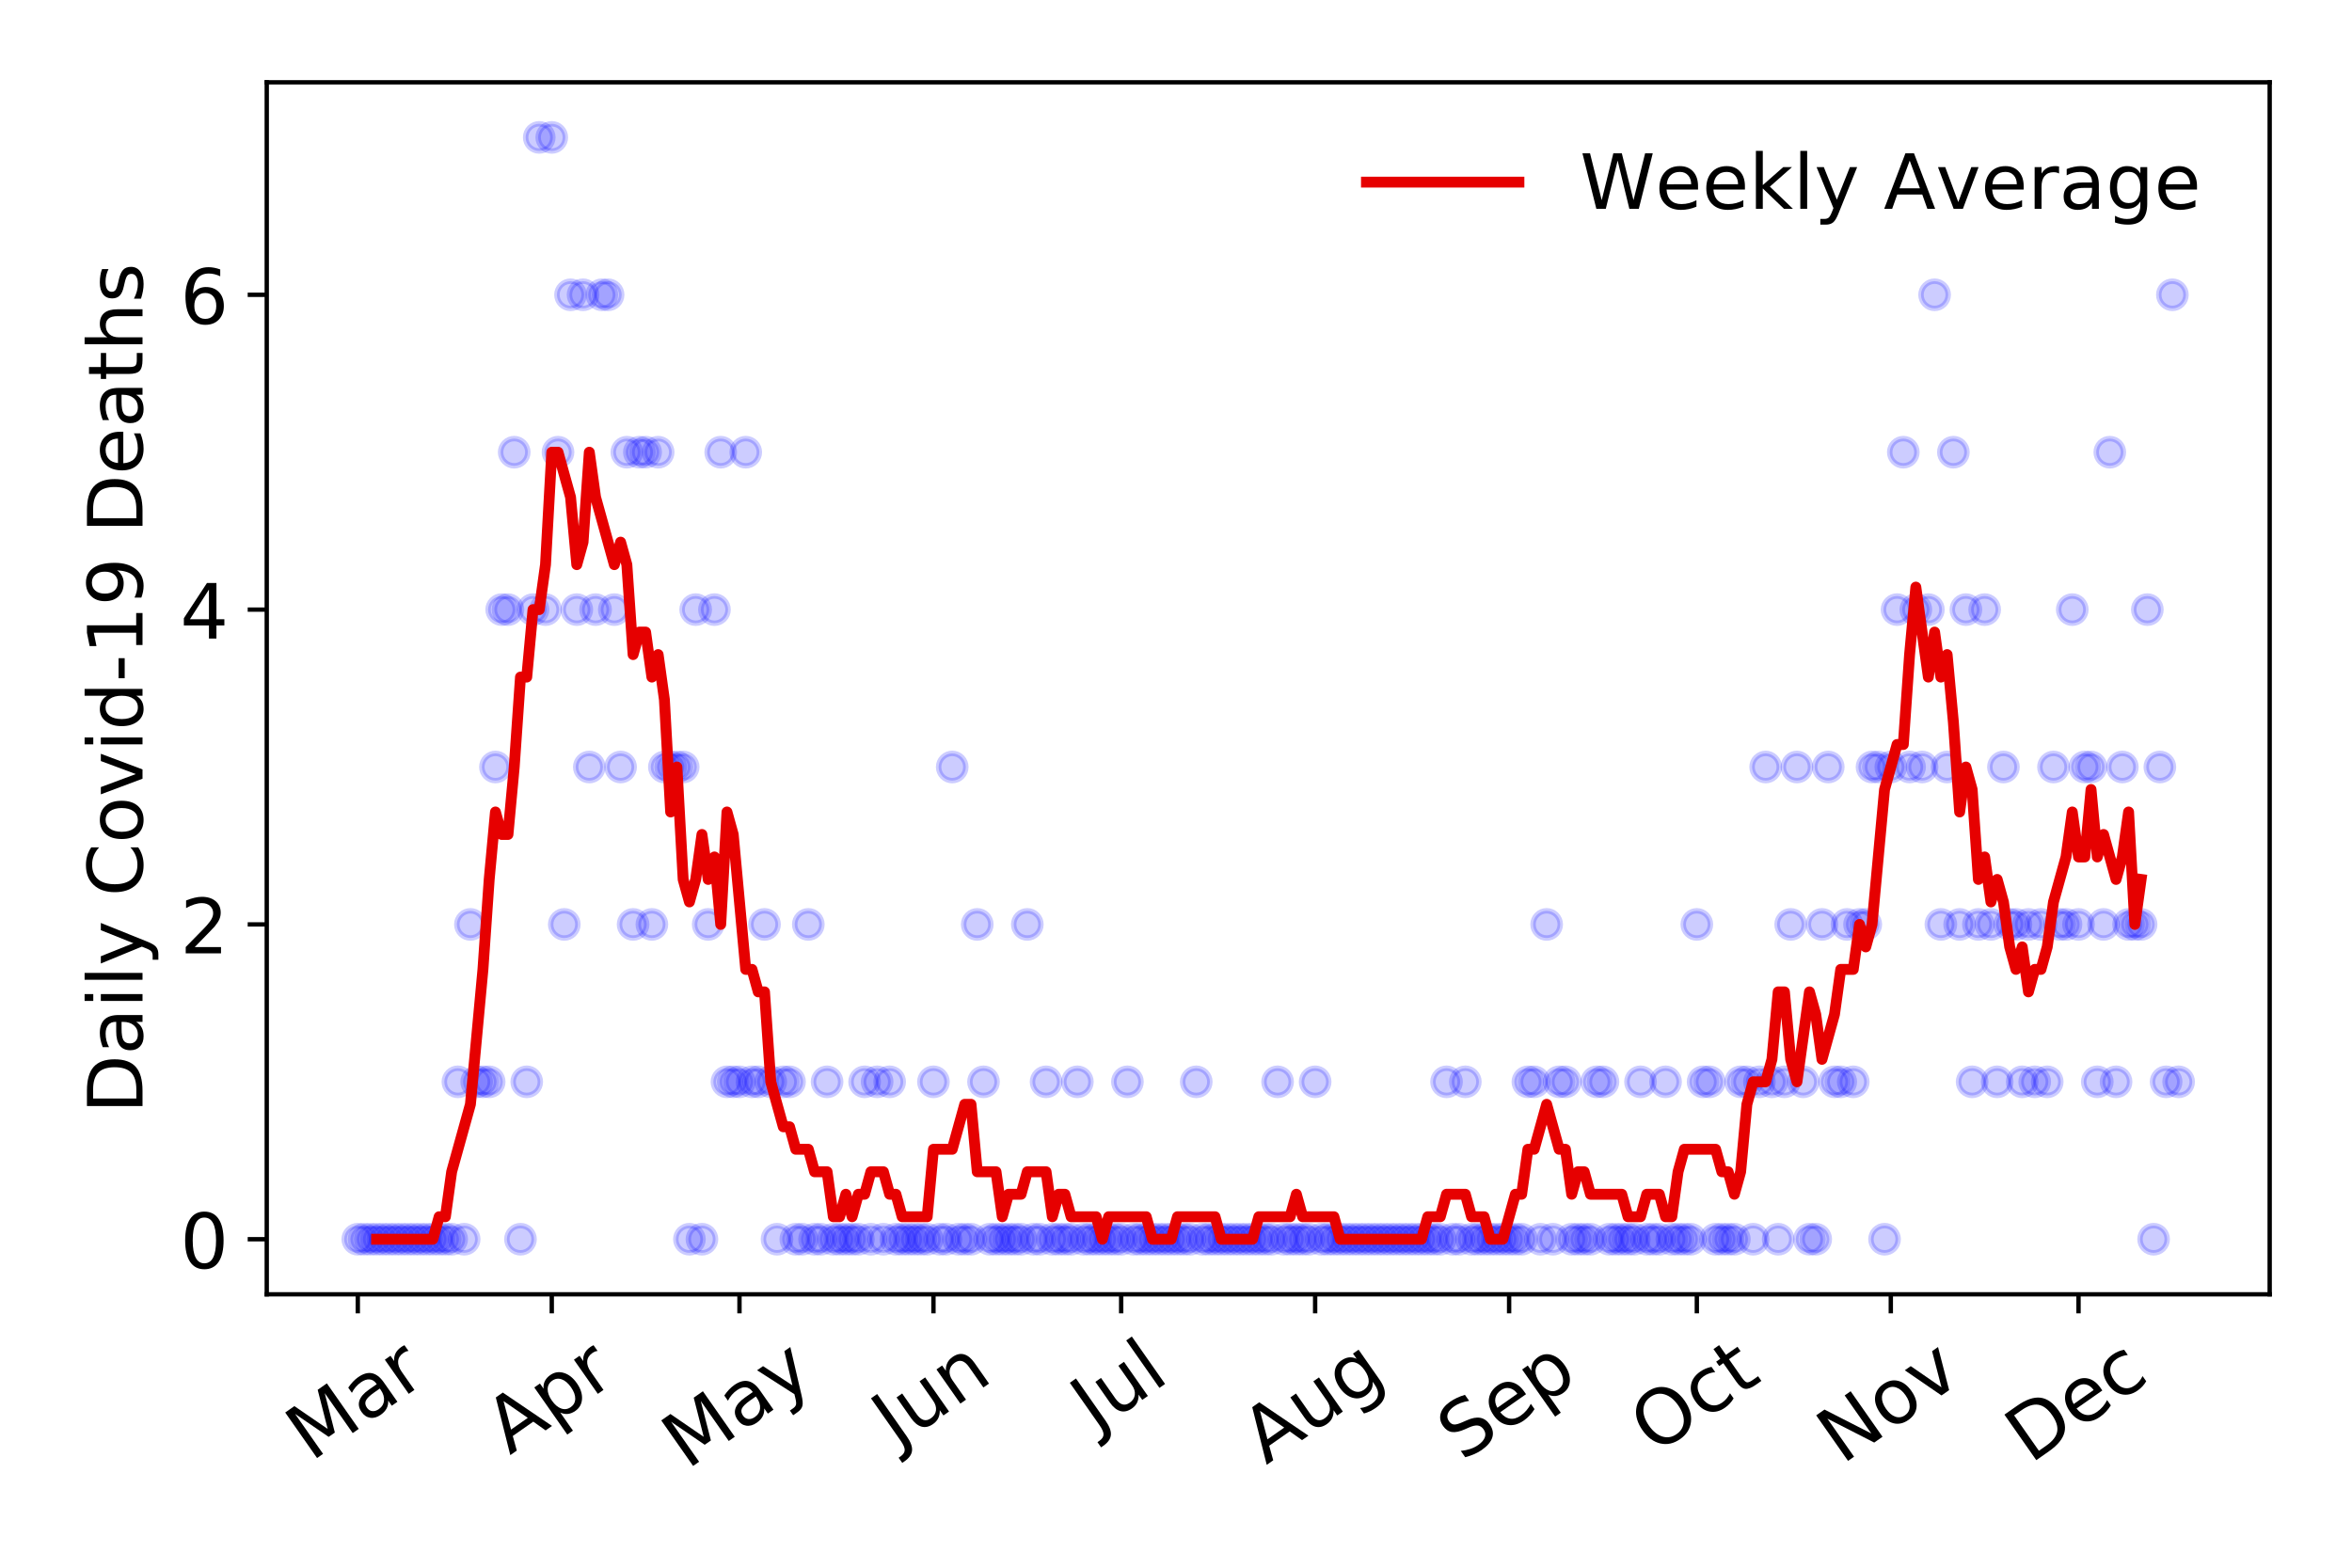 <?xml version="1.0" encoding="utf-8" standalone="no"?>
<!DOCTYPE svg PUBLIC "-//W3C//DTD SVG 1.1//EN"
  "http://www.w3.org/Graphics/SVG/1.1/DTD/svg11.dtd">
<!-- Created with matplotlib (https://matplotlib.org/) -->
<svg height="288pt" version="1.1" viewBox="0 0 432 288" width="432pt" xmlns="http://www.w3.org/2000/svg" xmlns:xlink="http://www.w3.org/1999/xlink">
 <defs>
  <style type="text/css">
*{stroke-linecap:butt;stroke-linejoin:round;}
  </style>
 </defs>
 <g id="figure_1">
  <g id="patch_1">
   <path d="M 0 288 
L 432 288 
L 432 0 
L 0 0 
z
" style="fill:#ffffff;"/>
  </g>
  <g id="axes_1">
   <g id="patch_2">
    <path d="M 48.995 237.778 
L 416.88 237.778 
L 416.88 15.12 
L 48.995 15.12 
z
" style="fill:#ffffff;"/>
   </g>
   <g id="matplotlib.axis_1">
    <g id="xtick_1">
     <g id="line2d_1">
      <defs>
       <path d="M 0 0 
L 0 3.5 
" id="m3b40b37fd1" style="stroke:#000000;stroke-width:0.8;"/>
      </defs>
      <g>
       <use style="stroke:#000000;stroke-width:0.8;" x="65.717" xlink:href="#m3b40b37fd1" y="237.778"/>
      </g>
     </g>
     <g id="text_1">
      <!-- Mar -->
      <defs>
       <path d="M 9.812 72.906 
L 24.516 72.906 
L 43.109 23.297 
L 61.812 72.906 
L 76.516 72.906 
L 76.516 0 
L 66.891 0 
L 66.891 64.016 
L 48.094 14.016 
L 38.188 14.016 
L 19.391 64.016 
L 19.391 0 
L 9.812 0 
z
" id="DejaVuSans-77"/>
       <path d="M 34.281 27.484 
Q 23.391 27.484 19.188 25 
Q 14.984 22.516 14.984 16.5 
Q 14.984 11.719 18.141 8.906 
Q 21.297 6.109 26.703 6.109 
Q 34.188 6.109 38.703 11.406 
Q 43.219 16.703 43.219 25.484 
L 43.219 27.484 
z
M 52.203 31.203 
L 52.203 0 
L 43.219 0 
L 43.219 8.297 
Q 40.141 3.328 35.547 0.953 
Q 30.953 -1.422 24.312 -1.422 
Q 15.922 -1.422 10.953 3.297 
Q 6 8.016 6 15.922 
Q 6 25.141 12.172 29.828 
Q 18.359 34.516 30.609 34.516 
L 43.219 34.516 
L 43.219 35.406 
Q 43.219 41.609 39.141 45 
Q 35.062 48.391 27.688 48.391 
Q 23 48.391 18.547 47.266 
Q 14.109 46.141 10.016 43.891 
L 10.016 52.203 
Q 14.938 54.109 19.578 55.047 
Q 24.219 56 28.609 56 
Q 40.484 56 46.344 49.844 
Q 52.203 43.703 52.203 31.203 
z
" id="DejaVuSans-97"/>
       <path d="M 41.109 46.297 
Q 39.594 47.172 37.812 47.578 
Q 36.031 48 33.891 48 
Q 26.266 48 22.188 43.047 
Q 18.109 38.094 18.109 28.812 
L 18.109 0 
L 9.078 0 
L 9.078 54.688 
L 18.109 54.688 
L 18.109 46.188 
Q 20.953 51.172 25.484 53.578 
Q 30.031 56 36.531 56 
Q 37.453 56 38.578 55.875 
Q 39.703 55.766 41.062 55.516 
z
" id="DejaVuSans-114"/>
      </defs>
      <g transform="translate(57.114 268.643)rotate(-35)scale(0.14 -0.14)">
       <use xlink:href="#DejaVuSans-77"/>
       <use x="86.279" xlink:href="#DejaVuSans-97"/>
       <use x="147.559" xlink:href="#DejaVuSans-114"/>
      </g>
     </g>
    </g>
    <g id="xtick_2">
     <g id="line2d_2">
      <g>
       <use style="stroke:#000000;stroke-width:0.8;" x="101.345" xlink:href="#m3b40b37fd1" y="237.778"/>
      </g>
     </g>
     <g id="text_2">
      <!-- Apr -->
      <defs>
       <path d="M 34.188 63.188 
L 20.797 26.906 
L 47.609 26.906 
z
M 28.609 72.906 
L 39.797 72.906 
L 67.578 0 
L 57.328 0 
L 50.688 18.703 
L 17.828 18.703 
L 11.188 0 
L 0.781 0 
z
" id="DejaVuSans-65"/>
       <path d="M 18.109 8.203 
L 18.109 -20.797 
L 9.078 -20.797 
L 9.078 54.688 
L 18.109 54.688 
L 18.109 46.391 
Q 20.953 51.266 25.266 53.625 
Q 29.594 56 35.594 56 
Q 45.562 56 51.781 48.094 
Q 58.016 40.188 58.016 27.297 
Q 58.016 14.406 51.781 6.484 
Q 45.562 -1.422 35.594 -1.422 
Q 29.594 -1.422 25.266 0.953 
Q 20.953 3.328 18.109 8.203 
z
M 48.688 27.297 
Q 48.688 37.203 44.609 42.844 
Q 40.531 48.484 33.406 48.484 
Q 26.266 48.484 22.188 42.844 
Q 18.109 37.203 18.109 27.297 
Q 18.109 17.391 22.188 11.75 
Q 26.266 6.109 33.406 6.109 
Q 40.531 6.109 44.609 11.75 
Q 48.688 17.391 48.688 27.297 
z
" id="DejaVuSans-112"/>
      </defs>
      <g transform="translate(93.641 267.384)rotate(-35)scale(0.14 -0.14)">
       <use xlink:href="#DejaVuSans-65"/>
       <use x="68.408" xlink:href="#DejaVuSans-112"/>
       <use x="131.885" xlink:href="#DejaVuSans-114"/>
      </g>
     </g>
    </g>
    <g id="xtick_3">
     <g id="line2d_3">
      <g>
       <use style="stroke:#000000;stroke-width:0.8;" x="135.823" xlink:href="#m3b40b37fd1" y="237.778"/>
      </g>
     </g>
     <g id="text_3">
      <!-- May -->
      <defs>
       <path d="M 32.172 -5.078 
Q 28.375 -14.844 24.75 -17.812 
Q 21.141 -20.797 15.094 -20.797 
L 7.906 -20.797 
L 7.906 -13.281 
L 13.188 -13.281 
Q 16.891 -13.281 18.938 -11.516 
Q 21 -9.766 23.484 -3.219 
L 25.094 0.875 
L 2.984 54.688 
L 12.5 54.688 
L 29.594 11.922 
L 46.688 54.688 
L 56.203 54.688 
z
" id="DejaVuSans-121"/>
      </defs>
      <g transform="translate(126.184 270.094)rotate(-35)scale(0.14 -0.14)">
       <use xlink:href="#DejaVuSans-77"/>
       <use x="86.279" xlink:href="#DejaVuSans-97"/>
       <use x="147.559" xlink:href="#DejaVuSans-121"/>
      </g>
     </g>
    </g>
    <g id="xtick_4">
     <g id="line2d_4">
      <g>
       <use style="stroke:#000000;stroke-width:0.8;" x="171.451" xlink:href="#m3b40b37fd1" y="237.778"/>
      </g>
     </g>
     <g id="text_4">
      <!-- Jun -->
      <defs>
       <path d="M 9.812 72.906 
L 19.672 72.906 
L 19.672 5.078 
Q 19.672 -8.109 14.672 -14.062 
Q 9.672 -20.016 -1.422 -20.016 
L -5.172 -20.016 
L -5.172 -11.719 
L -2.094 -11.719 
Q 4.438 -11.719 7.125 -8.047 
Q 9.812 -4.391 9.812 5.078 
z
" id="DejaVuSans-74"/>
       <path d="M 8.5 21.578 
L 8.5 54.688 
L 17.484 54.688 
L 17.484 21.922 
Q 17.484 14.156 20.5 10.266 
Q 23.531 6.391 29.594 6.391 
Q 36.859 6.391 41.078 11.031 
Q 45.312 15.672 45.312 23.688 
L 45.312 54.688 
L 54.297 54.688 
L 54.297 0 
L 45.312 0 
L 45.312 8.406 
Q 42.047 3.422 37.719 1 
Q 33.406 -1.422 27.688 -1.422 
Q 18.266 -1.422 13.375 4.438 
Q 8.5 10.297 8.5 21.578 
z
M 31.109 56 
z
" id="DejaVuSans-117"/>
       <path d="M 54.891 33.016 
L 54.891 0 
L 45.906 0 
L 45.906 32.719 
Q 45.906 40.484 42.875 44.328 
Q 39.844 48.188 33.797 48.188 
Q 26.516 48.188 22.312 43.547 
Q 18.109 38.922 18.109 30.906 
L 18.109 0 
L 9.078 0 
L 9.078 54.688 
L 18.109 54.688 
L 18.109 46.188 
Q 21.344 51.125 25.703 53.562 
Q 30.078 56 35.797 56 
Q 45.219 56 50.047 50.172 
Q 54.891 44.344 54.891 33.016 
z
" id="DejaVuSans-110"/>
      </defs>
      <g transform="translate(164.707 266.039)rotate(-35)scale(0.14 -0.14)">
       <use xlink:href="#DejaVuSans-74"/>
       <use x="29.492" xlink:href="#DejaVuSans-117"/>
       <use x="92.871" xlink:href="#DejaVuSans-110"/>
      </g>
     </g>
    </g>
    <g id="xtick_5">
     <g id="line2d_5">
      <g>
       <use style="stroke:#000000;stroke-width:0.8;" x="205.929" xlink:href="#m3b40b37fd1" y="237.778"/>
      </g>
     </g>
     <g id="text_5">
      <!-- Jul -->
      <defs>
       <path d="M 9.422 75.984 
L 18.406 75.984 
L 18.406 0 
L 9.422 0 
z
" id="DejaVuSans-108"/>
      </defs>
      <g transform="translate(201.227 263.181)rotate(-35)scale(0.14 -0.14)">
       <use xlink:href="#DejaVuSans-74"/>
       <use x="29.492" xlink:href="#DejaVuSans-117"/>
       <use x="92.871" xlink:href="#DejaVuSans-108"/>
      </g>
     </g>
    </g>
    <g id="xtick_6">
     <g id="line2d_6">
      <g>
       <use style="stroke:#000000;stroke-width:0.8;" x="241.557" xlink:href="#m3b40b37fd1" y="237.778"/>
      </g>
     </g>
     <g id="text_6">
      <!-- Aug -->
      <defs>
       <path d="M 45.406 27.984 
Q 45.406 37.75 41.375 43.109 
Q 37.359 48.484 30.078 48.484 
Q 22.859 48.484 18.828 43.109 
Q 14.797 37.75 14.797 27.984 
Q 14.797 18.266 18.828 12.891 
Q 22.859 7.516 30.078 7.516 
Q 37.359 7.516 41.375 12.891 
Q 45.406 18.266 45.406 27.984 
z
M 54.391 6.781 
Q 54.391 -7.172 48.188 -13.984 
Q 42 -20.797 29.203 -20.797 
Q 24.469 -20.797 20.266 -20.094 
Q 16.062 -19.391 12.109 -17.922 
L 12.109 -9.188 
Q 16.062 -11.328 19.922 -12.344 
Q 23.781 -13.375 27.781 -13.375 
Q 36.625 -13.375 41.016 -8.766 
Q 45.406 -4.156 45.406 5.172 
L 45.406 9.625 
Q 42.625 4.781 38.281 2.391 
Q 33.938 0 27.875 0 
Q 17.828 0 11.672 7.656 
Q 5.516 15.328 5.516 27.984 
Q 5.516 40.672 11.672 48.328 
Q 17.828 56 27.875 56 
Q 33.938 56 38.281 53.609 
Q 42.625 51.219 45.406 46.391 
L 45.406 54.688 
L 54.391 54.688 
z
" id="DejaVuSans-103"/>
      </defs>
      <g transform="translate(232.576 269.172)rotate(-35)scale(0.14 -0.14)">
       <use xlink:href="#DejaVuSans-65"/>
       <use x="68.408" xlink:href="#DejaVuSans-117"/>
       <use x="131.787" xlink:href="#DejaVuSans-103"/>
      </g>
     </g>
    </g>
    <g id="xtick_7">
     <g id="line2d_7">
      <g>
       <use style="stroke:#000000;stroke-width:0.8;" x="277.185" xlink:href="#m3b40b37fd1" y="237.778"/>
      </g>
     </g>
     <g id="text_7">
      <!-- Sep -->
      <defs>
       <path d="M 53.516 70.516 
L 53.516 60.891 
Q 47.906 63.578 42.922 64.891 
Q 37.938 66.219 33.297 66.219 
Q 25.25 66.219 20.875 63.094 
Q 16.5 59.969 16.5 54.203 
Q 16.5 49.359 19.406 46.891 
Q 22.312 44.438 30.422 42.922 
L 36.375 41.703 
Q 47.406 39.594 52.656 34.297 
Q 57.906 29 57.906 20.125 
Q 57.906 9.516 50.797 4.047 
Q 43.703 -1.422 29.984 -1.422 
Q 24.812 -1.422 18.969 -0.25 
Q 13.141 0.922 6.891 3.219 
L 6.891 13.375 
Q 12.891 10.016 18.656 8.297 
Q 24.422 6.594 29.984 6.594 
Q 38.422 6.594 43.016 9.906 
Q 47.609 13.234 47.609 19.391 
Q 47.609 24.75 44.312 27.781 
Q 41.016 30.812 33.5 32.328 
L 27.484 33.5 
Q 16.453 35.688 11.516 40.375 
Q 6.594 45.062 6.594 53.422 
Q 6.594 63.094 13.406 68.656 
Q 20.219 74.219 32.172 74.219 
Q 37.312 74.219 42.625 73.281 
Q 47.953 72.359 53.516 70.516 
z
" id="DejaVuSans-83"/>
       <path d="M 56.203 29.594 
L 56.203 25.203 
L 14.891 25.203 
Q 15.484 15.922 20.484 11.062 
Q 25.484 6.203 34.422 6.203 
Q 39.594 6.203 44.453 7.469 
Q 49.312 8.734 54.109 11.281 
L 54.109 2.781 
Q 49.266 0.734 44.188 -0.344 
Q 39.109 -1.422 33.891 -1.422 
Q 20.797 -1.422 13.156 6.188 
Q 5.516 13.812 5.516 26.812 
Q 5.516 40.234 12.766 48.109 
Q 20.016 56 32.328 56 
Q 43.359 56 49.781 48.891 
Q 56.203 41.797 56.203 29.594 
z
M 47.219 32.234 
Q 47.125 39.594 43.094 43.984 
Q 39.062 48.391 32.422 48.391 
Q 24.906 48.391 20.391 44.141 
Q 15.875 39.891 15.188 32.172 
z
" id="DejaVuSans-101"/>
      </defs>
      <g transform="translate(268.592 268.629)rotate(-35)scale(0.14 -0.14)">
       <use xlink:href="#DejaVuSans-83"/>
       <use x="63.477" xlink:href="#DejaVuSans-101"/>
       <use x="125" xlink:href="#DejaVuSans-112"/>
      </g>
     </g>
    </g>
    <g id="xtick_8">
     <g id="line2d_8">
      <g>
       <use style="stroke:#000000;stroke-width:0.8;" x="311.663" xlink:href="#m3b40b37fd1" y="237.778"/>
      </g>
     </g>
     <g id="text_8">
      <!-- Oct -->
      <defs>
       <path d="M 39.406 66.219 
Q 28.656 66.219 22.328 58.203 
Q 16.016 50.203 16.016 36.375 
Q 16.016 22.609 22.328 14.594 
Q 28.656 6.594 39.406 6.594 
Q 50.141 6.594 56.422 14.594 
Q 62.703 22.609 62.703 36.375 
Q 62.703 50.203 56.422 58.203 
Q 50.141 66.219 39.406 66.219 
z
M 39.406 74.219 
Q 54.734 74.219 63.906 63.938 
Q 73.094 53.656 73.094 36.375 
Q 73.094 19.141 63.906 8.859 
Q 54.734 -1.422 39.406 -1.422 
Q 24.031 -1.422 14.812 8.828 
Q 5.609 19.094 5.609 36.375 
Q 5.609 53.656 14.812 63.938 
Q 24.031 74.219 39.406 74.219 
z
" id="DejaVuSans-79"/>
       <path d="M 48.781 52.594 
L 48.781 44.188 
Q 44.969 46.297 41.141 47.344 
Q 37.312 48.391 33.406 48.391 
Q 24.656 48.391 19.812 42.844 
Q 14.984 37.312 14.984 27.297 
Q 14.984 17.281 19.812 11.734 
Q 24.656 6.203 33.406 6.203 
Q 37.312 6.203 41.141 7.25 
Q 44.969 8.297 48.781 10.406 
L 48.781 2.094 
Q 45.016 0.344 40.984 -0.531 
Q 36.969 -1.422 32.422 -1.422 
Q 20.062 -1.422 12.781 6.344 
Q 5.516 14.109 5.516 27.297 
Q 5.516 40.672 12.859 48.328 
Q 20.219 56 33.016 56 
Q 37.156 56 41.109 55.141 
Q 45.062 54.297 48.781 52.594 
z
" id="DejaVuSans-99"/>
       <path d="M 18.312 70.219 
L 18.312 54.688 
L 36.812 54.688 
L 36.812 47.703 
L 18.312 47.703 
L 18.312 18.016 
Q 18.312 11.328 20.141 9.422 
Q 21.969 7.516 27.594 7.516 
L 36.812 7.516 
L 36.812 0 
L 27.594 0 
Q 17.188 0 13.234 3.875 
Q 9.281 7.766 9.281 18.016 
L 9.281 47.703 
L 2.688 47.703 
L 2.688 54.688 
L 9.281 54.688 
L 9.281 70.219 
z
" id="DejaVuSans-116"/>
      </defs>
      <g transform="translate(303.965 267.377)rotate(-35)scale(0.14 -0.14)">
       <use xlink:href="#DejaVuSans-79"/>
       <use x="78.711" xlink:href="#DejaVuSans-99"/>
       <use x="133.691" xlink:href="#DejaVuSans-116"/>
      </g>
     </g>
    </g>
    <g id="xtick_9">
     <g id="line2d_9">
      <g>
       <use style="stroke:#000000;stroke-width:0.8;" x="347.291" xlink:href="#m3b40b37fd1" y="237.778"/>
      </g>
     </g>
     <g id="text_9">
      <!-- Nov -->
      <defs>
       <path d="M 9.812 72.906 
L 23.094 72.906 
L 55.422 11.922 
L 55.422 72.906 
L 64.984 72.906 
L 64.984 0 
L 51.703 0 
L 19.391 60.984 
L 19.391 0 
L 9.812 0 
z
" id="DejaVuSans-78"/>
       <path d="M 30.609 48.391 
Q 23.391 48.391 19.188 42.75 
Q 14.984 37.109 14.984 27.297 
Q 14.984 17.484 19.156 11.844 
Q 23.344 6.203 30.609 6.203 
Q 37.797 6.203 41.984 11.859 
Q 46.188 17.531 46.188 27.297 
Q 46.188 37.016 41.984 42.703 
Q 37.797 48.391 30.609 48.391 
z
M 30.609 56 
Q 42.328 56 49.016 48.375 
Q 55.719 40.766 55.719 27.297 
Q 55.719 13.875 49.016 6.219 
Q 42.328 -1.422 30.609 -1.422 
Q 18.844 -1.422 12.172 6.219 
Q 5.516 13.875 5.516 27.297 
Q 5.516 40.766 12.172 48.375 
Q 18.844 56 30.609 56 
z
" id="DejaVuSans-111"/>
       <path d="M 2.984 54.688 
L 12.5 54.688 
L 29.594 8.797 
L 46.688 54.688 
L 56.203 54.688 
L 35.688 0 
L 23.484 0 
z
" id="DejaVuSans-118"/>
      </defs>
      <g transform="translate(338.315 269.166)rotate(-35)scale(0.14 -0.14)">
       <use xlink:href="#DejaVuSans-78"/>
       <use x="74.805" xlink:href="#DejaVuSans-111"/>
       <use x="135.986" xlink:href="#DejaVuSans-118"/>
      </g>
     </g>
    </g>
    <g id="xtick_10">
     <g id="line2d_10">
      <g>
       <use style="stroke:#000000;stroke-width:0.8;" x="381.769" xlink:href="#m3b40b37fd1" y="237.778"/>
      </g>
     </g>
     <g id="text_10">
      <!-- Dec -->
      <defs>
       <path d="M 19.672 64.797 
L 19.672 8.109 
L 31.594 8.109 
Q 46.688 8.109 53.688 14.938 
Q 60.688 21.781 60.688 36.531 
Q 60.688 51.172 53.688 57.984 
Q 46.688 64.797 31.594 64.797 
z
M 9.812 72.906 
L 30.078 72.906 
Q 51.266 72.906 61.172 64.094 
Q 71.094 55.281 71.094 36.531 
Q 71.094 17.672 61.125 8.828 
Q 51.172 0 30.078 0 
L 9.812 0 
z
" id="DejaVuSans-68"/>
      </defs>
      <g transform="translate(372.889 269.032)rotate(-35)scale(0.14 -0.14)">
       <use xlink:href="#DejaVuSans-68"/>
       <use x="77.002" xlink:href="#DejaVuSans-101"/>
       <use x="138.525" xlink:href="#DejaVuSans-99"/>
      </g>
     </g>
    </g>
   </g>
   <g id="matplotlib.axis_2">
    <g id="ytick_1">
     <g id="line2d_11">
      <defs>
       <path d="M 0 0 
L -3.5 0 
" id="m93e0effce8" style="stroke:#000000;stroke-width:0.8;"/>
      </defs>
      <g>
       <use style="stroke:#000000;stroke-width:0.8;" x="48.995" xlink:href="#m93e0effce8" y="227.657"/>
      </g>
     </g>
     <g id="text_11">
      <!-- 0 -->
      <defs>
       <path d="M 31.781 66.406 
Q 24.172 66.406 20.328 58.906 
Q 16.5 51.422 16.5 36.375 
Q 16.5 21.391 20.328 13.891 
Q 24.172 6.391 31.781 6.391 
Q 39.453 6.391 43.281 13.891 
Q 47.125 21.391 47.125 36.375 
Q 47.125 51.422 43.281 58.906 
Q 39.453 66.406 31.781 66.406 
z
M 31.781 74.219 
Q 44.047 74.219 50.516 64.516 
Q 56.984 54.828 56.984 36.375 
Q 56.984 17.969 50.516 8.266 
Q 44.047 -1.422 31.781 -1.422 
Q 19.531 -1.422 13.062 8.266 
Q 6.594 17.969 6.594 36.375 
Q 6.594 54.828 13.062 64.516 
Q 19.531 74.219 31.781 74.219 
z
" id="DejaVuSans-48"/>
      </defs>
      <g transform="translate(33.087 232.976)scale(0.14 -0.14)">
       <use xlink:href="#DejaVuSans-48"/>
      </g>
     </g>
    </g>
    <g id="ytick_2">
     <g id="line2d_12">
      <g>
       <use style="stroke:#000000;stroke-width:0.8;" x="48.995" xlink:href="#m93e0effce8" y="169.824"/>
      </g>
     </g>
     <g id="text_12">
      <!-- 2 -->
      <defs>
       <path d="M 19.188 8.297 
L 53.609 8.297 
L 53.609 0 
L 7.328 0 
L 7.328 8.297 
Q 12.938 14.109 22.625 23.891 
Q 32.328 33.688 34.812 36.531 
Q 39.547 41.844 41.422 45.531 
Q 43.312 49.219 43.312 52.781 
Q 43.312 58.594 39.234 62.25 
Q 35.156 65.922 28.609 65.922 
Q 23.969 65.922 18.812 64.312 
Q 13.672 62.703 7.812 59.422 
L 7.812 69.391 
Q 13.766 71.781 18.938 73 
Q 24.125 74.219 28.422 74.219 
Q 39.75 74.219 46.484 68.547 
Q 53.219 62.891 53.219 53.422 
Q 53.219 48.922 51.531 44.891 
Q 49.859 40.875 45.406 35.406 
Q 44.188 33.984 37.641 27.219 
Q 31.109 20.453 19.188 8.297 
z
" id="DejaVuSans-50"/>
      </defs>
      <g transform="translate(33.087 175.143)scale(0.14 -0.14)">
       <use xlink:href="#DejaVuSans-50"/>
      </g>
     </g>
    </g>
    <g id="ytick_3">
     <g id="line2d_13">
      <g>
       <use style="stroke:#000000;stroke-width:0.8;" x="48.995" xlink:href="#m93e0effce8" y="111.991"/>
      </g>
     </g>
     <g id="text_13">
      <!-- 4 -->
      <defs>
       <path d="M 37.797 64.312 
L 12.891 25.391 
L 37.797 25.391 
z
M 35.203 72.906 
L 47.609 72.906 
L 47.609 25.391 
L 58.016 25.391 
L 58.016 17.188 
L 47.609 17.188 
L 47.609 0 
L 37.797 0 
L 37.797 17.188 
L 4.891 17.188 
L 4.891 26.703 
z
" id="DejaVuSans-52"/>
      </defs>
      <g transform="translate(33.087 117.31)scale(0.14 -0.14)">
       <use xlink:href="#DejaVuSans-52"/>
      </g>
     </g>
    </g>
    <g id="ytick_4">
     <g id="line2d_14">
      <g>
       <use style="stroke:#000000;stroke-width:0.8;" x="48.995" xlink:href="#m93e0effce8" y="54.157"/>
      </g>
     </g>
     <g id="text_14">
      <!-- 6 -->
      <defs>
       <path d="M 33.016 40.375 
Q 26.375 40.375 22.484 35.828 
Q 18.609 31.297 18.609 23.391 
Q 18.609 15.531 22.484 10.953 
Q 26.375 6.391 33.016 6.391 
Q 39.656 6.391 43.531 10.953 
Q 47.406 15.531 47.406 23.391 
Q 47.406 31.297 43.531 35.828 
Q 39.656 40.375 33.016 40.375 
z
M 52.594 71.297 
L 52.594 62.312 
Q 48.875 64.062 45.094 64.984 
Q 41.312 65.922 37.594 65.922 
Q 27.828 65.922 22.672 59.328 
Q 17.531 52.734 16.797 39.406 
Q 19.672 43.656 24.016 45.922 
Q 28.375 48.188 33.594 48.188 
Q 44.578 48.188 50.953 41.516 
Q 57.328 34.859 57.328 23.391 
Q 57.328 12.156 50.688 5.359 
Q 44.047 -1.422 33.016 -1.422 
Q 20.359 -1.422 13.672 8.266 
Q 6.984 17.969 6.984 36.375 
Q 6.984 53.656 15.188 63.938 
Q 23.391 74.219 37.203 74.219 
Q 40.922 74.219 44.703 73.484 
Q 48.484 72.75 52.594 71.297 
z
" id="DejaVuSans-54"/>
      </defs>
      <g transform="translate(33.087 59.476)scale(0.14 -0.14)">
       <use xlink:href="#DejaVuSans-54"/>
      </g>
     </g>
    </g>
    <g id="text_15">
     <!-- Daily Covid-19 Deaths -->
     <defs>
      <path d="M 9.422 54.688 
L 18.406 54.688 
L 18.406 0 
L 9.422 0 
z
M 9.422 75.984 
L 18.406 75.984 
L 18.406 64.594 
L 9.422 64.594 
z
" id="DejaVuSans-105"/>
      <path id="DejaVuSans-32"/>
      <path d="M 64.406 67.281 
L 64.406 56.891 
Q 59.422 61.531 53.781 63.812 
Q 48.141 66.109 41.797 66.109 
Q 29.297 66.109 22.656 58.469 
Q 16.016 50.828 16.016 36.375 
Q 16.016 21.969 22.656 14.328 
Q 29.297 6.688 41.797 6.688 
Q 48.141 6.688 53.781 8.984 
Q 59.422 11.281 64.406 15.922 
L 64.406 5.609 
Q 59.234 2.094 53.438 0.328 
Q 47.656 -1.422 41.219 -1.422 
Q 24.656 -1.422 15.125 8.703 
Q 5.609 18.844 5.609 36.375 
Q 5.609 53.953 15.125 64.078 
Q 24.656 74.219 41.219 74.219 
Q 47.75 74.219 53.531 72.484 
Q 59.328 70.75 64.406 67.281 
z
" id="DejaVuSans-67"/>
      <path d="M 45.406 46.391 
L 45.406 75.984 
L 54.391 75.984 
L 54.391 0 
L 45.406 0 
L 45.406 8.203 
Q 42.578 3.328 38.25 0.953 
Q 33.938 -1.422 27.875 -1.422 
Q 17.969 -1.422 11.734 6.484 
Q 5.516 14.406 5.516 27.297 
Q 5.516 40.188 11.734 48.094 
Q 17.969 56 27.875 56 
Q 33.938 56 38.25 53.625 
Q 42.578 51.266 45.406 46.391 
z
M 14.797 27.297 
Q 14.797 17.391 18.875 11.75 
Q 22.953 6.109 30.078 6.109 
Q 37.203 6.109 41.297 11.75 
Q 45.406 17.391 45.406 27.297 
Q 45.406 37.203 41.297 42.844 
Q 37.203 48.484 30.078 48.484 
Q 22.953 48.484 18.875 42.844 
Q 14.797 37.203 14.797 27.297 
z
" id="DejaVuSans-100"/>
      <path d="M 4.891 31.391 
L 31.203 31.391 
L 31.203 23.391 
L 4.891 23.391 
z
" id="DejaVuSans-45"/>
      <path d="M 12.406 8.297 
L 28.516 8.297 
L 28.516 63.922 
L 10.984 60.406 
L 10.984 69.391 
L 28.422 72.906 
L 38.281 72.906 
L 38.281 8.297 
L 54.391 8.297 
L 54.391 0 
L 12.406 0 
z
" id="DejaVuSans-49"/>
      <path d="M 10.984 1.516 
L 10.984 10.5 
Q 14.703 8.734 18.5 7.812 
Q 22.312 6.891 25.984 6.891 
Q 35.75 6.891 40.891 13.453 
Q 46.047 20.016 46.781 33.406 
Q 43.953 29.203 39.594 26.953 
Q 35.25 24.703 29.984 24.703 
Q 19.047 24.703 12.672 31.312 
Q 6.297 37.938 6.297 49.422 
Q 6.297 60.641 12.938 67.422 
Q 19.578 74.219 30.609 74.219 
Q 43.266 74.219 49.922 64.516 
Q 56.594 54.828 56.594 36.375 
Q 56.594 19.141 48.406 8.859 
Q 40.234 -1.422 26.422 -1.422 
Q 22.703 -1.422 18.891 -0.688 
Q 15.094 0.047 10.984 1.516 
z
M 30.609 32.422 
Q 37.25 32.422 41.125 36.953 
Q 45.016 41.5 45.016 49.422 
Q 45.016 57.281 41.125 61.844 
Q 37.25 66.406 30.609 66.406 
Q 23.969 66.406 20.094 61.844 
Q 16.219 57.281 16.219 49.422 
Q 16.219 41.5 20.094 36.953 
Q 23.969 32.422 30.609 32.422 
z
" id="DejaVuSans-57"/>
      <path d="M 54.891 33.016 
L 54.891 0 
L 45.906 0 
L 45.906 32.719 
Q 45.906 40.484 42.875 44.328 
Q 39.844 48.188 33.797 48.188 
Q 26.516 48.188 22.312 43.547 
Q 18.109 38.922 18.109 30.906 
L 18.109 0 
L 9.078 0 
L 9.078 75.984 
L 18.109 75.984 
L 18.109 46.188 
Q 21.344 51.125 25.703 53.562 
Q 30.078 56 35.797 56 
Q 45.219 56 50.047 50.172 
Q 54.891 44.344 54.891 33.016 
z
" id="DejaVuSans-104"/>
      <path d="M 44.281 53.078 
L 44.281 44.578 
Q 40.484 46.531 36.375 47.5 
Q 32.281 48.484 27.875 48.484 
Q 21.188 48.484 17.844 46.438 
Q 14.5 44.391 14.5 40.281 
Q 14.5 37.156 16.891 35.375 
Q 19.281 33.594 26.516 31.984 
L 29.594 31.297 
Q 39.156 29.25 43.188 25.516 
Q 47.219 21.781 47.219 15.094 
Q 47.219 7.469 41.188 3.016 
Q 35.156 -1.422 24.609 -1.422 
Q 20.219 -1.422 15.453 -0.562 
Q 10.688 0.297 5.422 2 
L 5.422 11.281 
Q 10.406 8.688 15.234 7.391 
Q 20.062 6.109 24.812 6.109 
Q 31.156 6.109 34.562 8.281 
Q 37.984 10.453 37.984 14.406 
Q 37.984 18.062 35.516 20.016 
Q 33.062 21.969 24.703 23.781 
L 21.578 24.516 
Q 13.234 26.266 9.516 29.906 
Q 5.812 33.547 5.812 39.891 
Q 5.812 47.609 11.281 51.797 
Q 16.75 56 26.812 56 
Q 31.781 56 36.172 55.266 
Q 40.578 54.547 44.281 53.078 
z
" id="DejaVuSans-115"/>
     </defs>
     <g transform="translate(26.176 204.56)rotate(-90)scale(0.14 -0.14)">
      <use xlink:href="#DejaVuSans-68"/>
      <use x="77.002" xlink:href="#DejaVuSans-97"/>
      <use x="138.281" xlink:href="#DejaVuSans-105"/>
      <use x="166.064" xlink:href="#DejaVuSans-108"/>
      <use x="193.848" xlink:href="#DejaVuSans-121"/>
      <use x="253.027" xlink:href="#DejaVuSans-32"/>
      <use x="284.814" xlink:href="#DejaVuSans-67"/>
      <use x="354.639" xlink:href="#DejaVuSans-111"/>
      <use x="415.82" xlink:href="#DejaVuSans-118"/>
      <use x="475" xlink:href="#DejaVuSans-105"/>
      <use x="502.783" xlink:href="#DejaVuSans-100"/>
      <use x="566.26" xlink:href="#DejaVuSans-45"/>
      <use x="602.344" xlink:href="#DejaVuSans-49"/>
      <use x="665.967" xlink:href="#DejaVuSans-57"/>
      <use x="729.59" xlink:href="#DejaVuSans-32"/>
      <use x="761.377" xlink:href="#DejaVuSans-68"/>
      <use x="838.379" xlink:href="#DejaVuSans-101"/>
      <use x="899.902" xlink:href="#DejaVuSans-97"/>
      <use x="961.182" xlink:href="#DejaVuSans-116"/>
      <use x="1000.391" xlink:href="#DejaVuSans-104"/>
      <use x="1063.77" xlink:href="#DejaVuSans-115"/>
     </g>
    </g>
   </g>
   <g id="line2d_15">
    <defs>
     <path d="M 0 2.5 
C 0.663 2.5 1.299 2.237 1.768 1.768 
C 2.237 1.299 2.5 0.663 2.5 0 
C 2.5 -0.663 2.237 -1.299 1.768 -1.768 
C 1.299 -2.237 0.663 -2.5 0 -2.5 
C -0.663 -2.5 -1.299 -2.237 -1.768 -1.768 
C -2.237 -1.299 -2.5 -0.663 -2.5 0 
C -2.5 0.663 -2.237 1.299 -1.768 1.768 
C -1.299 2.237 -0.663 2.5 0 2.5 
z
" id="mffb68c3d87" style="stroke:#0000ff;stroke-opacity:0.2;"/>
    </defs>
    <g clip-path="url(#pd120b94637)">
     <use style="fill:#0000ff;fill-opacity:0.2;stroke:#0000ff;stroke-opacity:0.2;" x="65.717" xlink:href="#mffb68c3d87" y="227.657"/>
     <use style="fill:#0000ff;fill-opacity:0.2;stroke:#0000ff;stroke-opacity:0.2;" x="66.866" xlink:href="#mffb68c3d87" y="227.657"/>
     <use style="fill:#0000ff;fill-opacity:0.2;stroke:#0000ff;stroke-opacity:0.2;" x="68.016" xlink:href="#mffb68c3d87" y="227.657"/>
     <use style="fill:#0000ff;fill-opacity:0.2;stroke:#0000ff;stroke-opacity:0.2;" x="69.165" xlink:href="#mffb68c3d87" y="227.657"/>
     <use style="fill:#0000ff;fill-opacity:0.2;stroke:#0000ff;stroke-opacity:0.2;" x="70.314" xlink:href="#mffb68c3d87" y="227.657"/>
     <use style="fill:#0000ff;fill-opacity:0.2;stroke:#0000ff;stroke-opacity:0.2;" x="71.463" xlink:href="#mffb68c3d87" y="227.657"/>
     <use style="fill:#0000ff;fill-opacity:0.2;stroke:#0000ff;stroke-opacity:0.2;" x="72.613" xlink:href="#mffb68c3d87" y="227.657"/>
     <use style="fill:#0000ff;fill-opacity:0.2;stroke:#0000ff;stroke-opacity:0.2;" x="73.762" xlink:href="#mffb68c3d87" y="227.657"/>
     <use style="fill:#0000ff;fill-opacity:0.2;stroke:#0000ff;stroke-opacity:0.2;" x="74.911" xlink:href="#mffb68c3d87" y="227.657"/>
     <use style="fill:#0000ff;fill-opacity:0.2;stroke:#0000ff;stroke-opacity:0.2;" x="76.061" xlink:href="#mffb68c3d87" y="227.657"/>
     <use style="fill:#0000ff;fill-opacity:0.2;stroke:#0000ff;stroke-opacity:0.2;" x="77.21" xlink:href="#mffb68c3d87" y="227.657"/>
     <use style="fill:#0000ff;fill-opacity:0.2;stroke:#0000ff;stroke-opacity:0.2;" x="78.359" xlink:href="#mffb68c3d87" y="227.657"/>
     <use style="fill:#0000ff;fill-opacity:0.2;stroke:#0000ff;stroke-opacity:0.2;" x="79.508" xlink:href="#mffb68c3d87" y="227.657"/>
     <use style="fill:#0000ff;fill-opacity:0.2;stroke:#0000ff;stroke-opacity:0.2;" x="80.658" xlink:href="#mffb68c3d87" y="227.657"/>
     <use style="fill:#0000ff;fill-opacity:0.2;stroke:#0000ff;stroke-opacity:0.2;" x="81.807" xlink:href="#mffb68c3d87" y="227.657"/>
     <use style="fill:#0000ff;fill-opacity:0.2;stroke:#0000ff;stroke-opacity:0.2;" x="82.956" xlink:href="#mffb68c3d87" y="227.657"/>
     <use style="fill:#0000ff;fill-opacity:0.2;stroke:#0000ff;stroke-opacity:0.2;" x="84.106" xlink:href="#mffb68c3d87" y="198.741"/>
     <use style="fill:#0000ff;fill-opacity:0.2;stroke:#0000ff;stroke-opacity:0.2;" x="85.255" xlink:href="#mffb68c3d87" y="227.657"/>
     <use style="fill:#0000ff;fill-opacity:0.2;stroke:#0000ff;stroke-opacity:0.2;" x="86.404" xlink:href="#mffb68c3d87" y="169.824"/>
     <use style="fill:#0000ff;fill-opacity:0.2;stroke:#0000ff;stroke-opacity:0.2;" x="87.553" xlink:href="#mffb68c3d87" y="198.741"/>
     <use style="fill:#0000ff;fill-opacity:0.2;stroke:#0000ff;stroke-opacity:0.2;" x="88.703" xlink:href="#mffb68c3d87" y="198.741"/>
     <use style="fill:#0000ff;fill-opacity:0.2;stroke:#0000ff;stroke-opacity:0.2;" x="89.852" xlink:href="#mffb68c3d87" y="198.741"/>
     <use style="fill:#0000ff;fill-opacity:0.2;stroke:#0000ff;stroke-opacity:0.2;" x="91.001" xlink:href="#mffb68c3d87" y="140.907"/>
     <use style="fill:#0000ff;fill-opacity:0.2;stroke:#0000ff;stroke-opacity:0.2;" x="92.151" xlink:href="#mffb68c3d87" y="111.991"/>
     <use style="fill:#0000ff;fill-opacity:0.2;stroke:#0000ff;stroke-opacity:0.2;" x="93.3" xlink:href="#mffb68c3d87" y="111.991"/>
     <use style="fill:#0000ff;fill-opacity:0.2;stroke:#0000ff;stroke-opacity:0.2;" x="94.449" xlink:href="#mffb68c3d87" y="83.074"/>
     <use style="fill:#0000ff;fill-opacity:0.2;stroke:#0000ff;stroke-opacity:0.2;" x="95.598" xlink:href="#mffb68c3d87" y="227.657"/>
     <use style="fill:#0000ff;fill-opacity:0.2;stroke:#0000ff;stroke-opacity:0.2;" x="96.748" xlink:href="#mffb68c3d87" y="198.741"/>
     <use style="fill:#0000ff;fill-opacity:0.2;stroke:#0000ff;stroke-opacity:0.2;" x="97.897" xlink:href="#mffb68c3d87" y="111.991"/>
     <use style="fill:#0000ff;fill-opacity:0.2;stroke:#0000ff;stroke-opacity:0.2;" x="99.046" xlink:href="#mffb68c3d87" y="25.241"/>
     <use style="fill:#0000ff;fill-opacity:0.2;stroke:#0000ff;stroke-opacity:0.2;" x="100.195" xlink:href="#mffb68c3d87" y="111.991"/>
     <use style="fill:#0000ff;fill-opacity:0.2;stroke:#0000ff;stroke-opacity:0.2;" x="101.345" xlink:href="#mffb68c3d87" y="25.241"/>
     <use style="fill:#0000ff;fill-opacity:0.2;stroke:#0000ff;stroke-opacity:0.2;" x="102.494" xlink:href="#mffb68c3d87" y="83.074"/>
     <use style="fill:#0000ff;fill-opacity:0.2;stroke:#0000ff;stroke-opacity:0.2;" x="103.643" xlink:href="#mffb68c3d87" y="169.824"/>
     <use style="fill:#0000ff;fill-opacity:0.2;stroke:#0000ff;stroke-opacity:0.2;" x="104.793" xlink:href="#mffb68c3d87" y="54.157"/>
     <use style="fill:#0000ff;fill-opacity:0.2;stroke:#0000ff;stroke-opacity:0.2;" x="105.942" xlink:href="#mffb68c3d87" y="111.991"/>
     <use style="fill:#0000ff;fill-opacity:0.2;stroke:#0000ff;stroke-opacity:0.2;" x="107.091" xlink:href="#mffb68c3d87" y="54.157"/>
     <use style="fill:#0000ff;fill-opacity:0.2;stroke:#0000ff;stroke-opacity:0.2;" x="108.24" xlink:href="#mffb68c3d87" y="140.907"/>
     <use style="fill:#0000ff;fill-opacity:0.2;stroke:#0000ff;stroke-opacity:0.2;" x="109.39" xlink:href="#mffb68c3d87" y="111.991"/>
     <use style="fill:#0000ff;fill-opacity:0.2;stroke:#0000ff;stroke-opacity:0.2;" x="110.539" xlink:href="#mffb68c3d87" y="54.157"/>
     <use style="fill:#0000ff;fill-opacity:0.2;stroke:#0000ff;stroke-opacity:0.2;" x="111.688" xlink:href="#mffb68c3d87" y="54.157"/>
     <use style="fill:#0000ff;fill-opacity:0.2;stroke:#0000ff;stroke-opacity:0.2;" x="112.838" xlink:href="#mffb68c3d87" y="111.991"/>
     <use style="fill:#0000ff;fill-opacity:0.2;stroke:#0000ff;stroke-opacity:0.2;" x="113.987" xlink:href="#mffb68c3d87" y="140.907"/>
     <use style="fill:#0000ff;fill-opacity:0.2;stroke:#0000ff;stroke-opacity:0.2;" x="115.136" xlink:href="#mffb68c3d87" y="83.074"/>
     <use style="fill:#0000ff;fill-opacity:0.2;stroke:#0000ff;stroke-opacity:0.2;" x="116.285" xlink:href="#mffb68c3d87" y="169.824"/>
     <use style="fill:#0000ff;fill-opacity:0.2;stroke:#0000ff;stroke-opacity:0.2;" x="117.435" xlink:href="#mffb68c3d87" y="83.074"/>
     <use style="fill:#0000ff;fill-opacity:0.2;stroke:#0000ff;stroke-opacity:0.2;" x="118.584" xlink:href="#mffb68c3d87" y="83.074"/>
     <use style="fill:#0000ff;fill-opacity:0.2;stroke:#0000ff;stroke-opacity:0.2;" x="119.733" xlink:href="#mffb68c3d87" y="169.824"/>
     <use style="fill:#0000ff;fill-opacity:0.2;stroke:#0000ff;stroke-opacity:0.2;" x="120.883" xlink:href="#mffb68c3d87" y="83.074"/>
     <use style="fill:#0000ff;fill-opacity:0.2;stroke:#0000ff;stroke-opacity:0.2;" x="122.032" xlink:href="#mffb68c3d87" y="140.907"/>
     <use style="fill:#0000ff;fill-opacity:0.2;stroke:#0000ff;stroke-opacity:0.2;" x="123.181" xlink:href="#mffb68c3d87" y="140.907"/>
     <use style="fill:#0000ff;fill-opacity:0.2;stroke:#0000ff;stroke-opacity:0.2;" x="124.33" xlink:href="#mffb68c3d87" y="140.907"/>
     <use style="fill:#0000ff;fill-opacity:0.2;stroke:#0000ff;stroke-opacity:0.2;" x="125.48" xlink:href="#mffb68c3d87" y="140.907"/>
     <use style="fill:#0000ff;fill-opacity:0.2;stroke:#0000ff;stroke-opacity:0.2;" x="126.629" xlink:href="#mffb68c3d87" y="227.657"/>
     <use style="fill:#0000ff;fill-opacity:0.2;stroke:#0000ff;stroke-opacity:0.2;" x="127.778" xlink:href="#mffb68c3d87" y="111.991"/>
     <use style="fill:#0000ff;fill-opacity:0.2;stroke:#0000ff;stroke-opacity:0.2;" x="128.928" xlink:href="#mffb68c3d87" y="227.657"/>
     <use style="fill:#0000ff;fill-opacity:0.2;stroke:#0000ff;stroke-opacity:0.2;" x="130.077" xlink:href="#mffb68c3d87" y="169.824"/>
     <use style="fill:#0000ff;fill-opacity:0.2;stroke:#0000ff;stroke-opacity:0.2;" x="131.226" xlink:href="#mffb68c3d87" y="111.991"/>
     <use style="fill:#0000ff;fill-opacity:0.2;stroke:#0000ff;stroke-opacity:0.2;" x="132.375" xlink:href="#mffb68c3d87" y="83.074"/>
     <use style="fill:#0000ff;fill-opacity:0.2;stroke:#0000ff;stroke-opacity:0.2;" x="133.525" xlink:href="#mffb68c3d87" y="198.741"/>
     <use style="fill:#0000ff;fill-opacity:0.2;stroke:#0000ff;stroke-opacity:0.2;" x="134.674" xlink:href="#mffb68c3d87" y="198.741"/>
     <use style="fill:#0000ff;fill-opacity:0.2;stroke:#0000ff;stroke-opacity:0.2;" x="135.823" xlink:href="#mffb68c3d87" y="198.741"/>
     <use style="fill:#0000ff;fill-opacity:0.2;stroke:#0000ff;stroke-opacity:0.2;" x="136.972" xlink:href="#mffb68c3d87" y="83.074"/>
     <use style="fill:#0000ff;fill-opacity:0.2;stroke:#0000ff;stroke-opacity:0.2;" x="138.122" xlink:href="#mffb68c3d87" y="198.741"/>
     <use style="fill:#0000ff;fill-opacity:0.2;stroke:#0000ff;stroke-opacity:0.2;" x="139.271" xlink:href="#mffb68c3d87" y="198.741"/>
     <use style="fill:#0000ff;fill-opacity:0.2;stroke:#0000ff;stroke-opacity:0.2;" x="140.42" xlink:href="#mffb68c3d87" y="169.824"/>
     <use style="fill:#0000ff;fill-opacity:0.2;stroke:#0000ff;stroke-opacity:0.2;" x="141.57" xlink:href="#mffb68c3d87" y="198.741"/>
     <use style="fill:#0000ff;fill-opacity:0.2;stroke:#0000ff;stroke-opacity:0.2;" x="142.719" xlink:href="#mffb68c3d87" y="227.657"/>
     <use style="fill:#0000ff;fill-opacity:0.2;stroke:#0000ff;stroke-opacity:0.2;" x="143.868" xlink:href="#mffb68c3d87" y="198.741"/>
     <use style="fill:#0000ff;fill-opacity:0.2;stroke:#0000ff;stroke-opacity:0.2;" x="145.017" xlink:href="#mffb68c3d87" y="198.741"/>
     <use style="fill:#0000ff;fill-opacity:0.2;stroke:#0000ff;stroke-opacity:0.2;" x="146.167" xlink:href="#mffb68c3d87" y="227.657"/>
     <use style="fill:#0000ff;fill-opacity:0.2;stroke:#0000ff;stroke-opacity:0.2;" x="147.316" xlink:href="#mffb68c3d87" y="227.657"/>
     <use style="fill:#0000ff;fill-opacity:0.2;stroke:#0000ff;stroke-opacity:0.2;" x="148.465" xlink:href="#mffb68c3d87" y="169.824"/>
     <use style="fill:#0000ff;fill-opacity:0.2;stroke:#0000ff;stroke-opacity:0.2;" x="149.615" xlink:href="#mffb68c3d87" y="227.657"/>
     <use style="fill:#0000ff;fill-opacity:0.2;stroke:#0000ff;stroke-opacity:0.2;" x="150.764" xlink:href="#mffb68c3d87" y="227.657"/>
     <use style="fill:#0000ff;fill-opacity:0.2;stroke:#0000ff;stroke-opacity:0.2;" x="151.913" xlink:href="#mffb68c3d87" y="198.741"/>
     <use style="fill:#0000ff;fill-opacity:0.2;stroke:#0000ff;stroke-opacity:0.2;" x="153.062" xlink:href="#mffb68c3d87" y="227.657"/>
     <use style="fill:#0000ff;fill-opacity:0.2;stroke:#0000ff;stroke-opacity:0.2;" x="154.212" xlink:href="#mffb68c3d87" y="227.657"/>
     <use style="fill:#0000ff;fill-opacity:0.2;stroke:#0000ff;stroke-opacity:0.2;" x="155.361" xlink:href="#mffb68c3d87" y="227.657"/>
     <use style="fill:#0000ff;fill-opacity:0.2;stroke:#0000ff;stroke-opacity:0.2;" x="156.51" xlink:href="#mffb68c3d87" y="227.657"/>
     <use style="fill:#0000ff;fill-opacity:0.2;stroke:#0000ff;stroke-opacity:0.2;" x="157.66" xlink:href="#mffb68c3d87" y="227.657"/>
     <use style="fill:#0000ff;fill-opacity:0.2;stroke:#0000ff;stroke-opacity:0.2;" x="158.809" xlink:href="#mffb68c3d87" y="198.741"/>
     <use style="fill:#0000ff;fill-opacity:0.2;stroke:#0000ff;stroke-opacity:0.2;" x="159.958" xlink:href="#mffb68c3d87" y="227.657"/>
     <use style="fill:#0000ff;fill-opacity:0.2;stroke:#0000ff;stroke-opacity:0.2;" x="161.107" xlink:href="#mffb68c3d87" y="198.741"/>
     <use style="fill:#0000ff;fill-opacity:0.2;stroke:#0000ff;stroke-opacity:0.2;" x="162.257" xlink:href="#mffb68c3d87" y="227.657"/>
     <use style="fill:#0000ff;fill-opacity:0.2;stroke:#0000ff;stroke-opacity:0.2;" x="163.406" xlink:href="#mffb68c3d87" y="198.741"/>
     <use style="fill:#0000ff;fill-opacity:0.2;stroke:#0000ff;stroke-opacity:0.2;" x="164.555" xlink:href="#mffb68c3d87" y="227.657"/>
     <use style="fill:#0000ff;fill-opacity:0.2;stroke:#0000ff;stroke-opacity:0.2;" x="165.705" xlink:href="#mffb68c3d87" y="227.657"/>
     <use style="fill:#0000ff;fill-opacity:0.2;stroke:#0000ff;stroke-opacity:0.2;" x="166.854" xlink:href="#mffb68c3d87" y="227.657"/>
     <use style="fill:#0000ff;fill-opacity:0.2;stroke:#0000ff;stroke-opacity:0.2;" x="168.003" xlink:href="#mffb68c3d87" y="227.657"/>
     <use style="fill:#0000ff;fill-opacity:0.2;stroke:#0000ff;stroke-opacity:0.2;" x="169.152" xlink:href="#mffb68c3d87" y="227.657"/>
     <use style="fill:#0000ff;fill-opacity:0.2;stroke:#0000ff;stroke-opacity:0.2;" x="170.302" xlink:href="#mffb68c3d87" y="227.657"/>
     <use style="fill:#0000ff;fill-opacity:0.2;stroke:#0000ff;stroke-opacity:0.2;" x="171.451" xlink:href="#mffb68c3d87" y="198.741"/>
     <use style="fill:#0000ff;fill-opacity:0.2;stroke:#0000ff;stroke-opacity:0.2;" x="172.6" xlink:href="#mffb68c3d87" y="227.657"/>
     <use style="fill:#0000ff;fill-opacity:0.2;stroke:#0000ff;stroke-opacity:0.2;" x="173.75" xlink:href="#mffb68c3d87" y="227.657"/>
     <use style="fill:#0000ff;fill-opacity:0.2;stroke:#0000ff;stroke-opacity:0.2;" x="174.899" xlink:href="#mffb68c3d87" y="140.907"/>
     <use style="fill:#0000ff;fill-opacity:0.2;stroke:#0000ff;stroke-opacity:0.2;" x="176.048" xlink:href="#mffb68c3d87" y="227.657"/>
     <use style="fill:#0000ff;fill-opacity:0.2;stroke:#0000ff;stroke-opacity:0.2;" x="177.197" xlink:href="#mffb68c3d87" y="227.657"/>
     <use style="fill:#0000ff;fill-opacity:0.2;stroke:#0000ff;stroke-opacity:0.2;" x="178.347" xlink:href="#mffb68c3d87" y="227.657"/>
     <use style="fill:#0000ff;fill-opacity:0.2;stroke:#0000ff;stroke-opacity:0.2;" x="179.496" xlink:href="#mffb68c3d87" y="169.824"/>
     <use style="fill:#0000ff;fill-opacity:0.2;stroke:#0000ff;stroke-opacity:0.2;" x="180.645" xlink:href="#mffb68c3d87" y="198.741"/>
     <use style="fill:#0000ff;fill-opacity:0.2;stroke:#0000ff;stroke-opacity:0.2;" x="181.794" xlink:href="#mffb68c3d87" y="227.657"/>
     <use style="fill:#0000ff;fill-opacity:0.2;stroke:#0000ff;stroke-opacity:0.2;" x="182.944" xlink:href="#mffb68c3d87" y="227.657"/>
     <use style="fill:#0000ff;fill-opacity:0.2;stroke:#0000ff;stroke-opacity:0.2;" x="184.093" xlink:href="#mffb68c3d87" y="227.657"/>
     <use style="fill:#0000ff;fill-opacity:0.2;stroke:#0000ff;stroke-opacity:0.2;" x="185.242" xlink:href="#mffb68c3d87" y="227.657"/>
     <use style="fill:#0000ff;fill-opacity:0.2;stroke:#0000ff;stroke-opacity:0.2;" x="186.392" xlink:href="#mffb68c3d87" y="227.657"/>
     <use style="fill:#0000ff;fill-opacity:0.2;stroke:#0000ff;stroke-opacity:0.2;" x="187.541" xlink:href="#mffb68c3d87" y="227.657"/>
     <use style="fill:#0000ff;fill-opacity:0.2;stroke:#0000ff;stroke-opacity:0.2;" x="188.69" xlink:href="#mffb68c3d87" y="169.824"/>
     <use style="fill:#0000ff;fill-opacity:0.2;stroke:#0000ff;stroke-opacity:0.2;" x="189.839" xlink:href="#mffb68c3d87" y="227.657"/>
     <use style="fill:#0000ff;fill-opacity:0.2;stroke:#0000ff;stroke-opacity:0.2;" x="190.989" xlink:href="#mffb68c3d87" y="227.657"/>
     <use style="fill:#0000ff;fill-opacity:0.2;stroke:#0000ff;stroke-opacity:0.2;" x="192.138" xlink:href="#mffb68c3d87" y="198.741"/>
     <use style="fill:#0000ff;fill-opacity:0.2;stroke:#0000ff;stroke-opacity:0.2;" x="193.287" xlink:href="#mffb68c3d87" y="227.657"/>
     <use style="fill:#0000ff;fill-opacity:0.2;stroke:#0000ff;stroke-opacity:0.2;" x="194.437" xlink:href="#mffb68c3d87" y="227.657"/>
     <use style="fill:#0000ff;fill-opacity:0.2;stroke:#0000ff;stroke-opacity:0.2;" x="195.586" xlink:href="#mffb68c3d87" y="227.657"/>
     <use style="fill:#0000ff;fill-opacity:0.2;stroke:#0000ff;stroke-opacity:0.2;" x="196.735" xlink:href="#mffb68c3d87" y="227.657"/>
     <use style="fill:#0000ff;fill-opacity:0.2;stroke:#0000ff;stroke-opacity:0.2;" x="197.884" xlink:href="#mffb68c3d87" y="198.741"/>
     <use style="fill:#0000ff;fill-opacity:0.2;stroke:#0000ff;stroke-opacity:0.2;" x="199.034" xlink:href="#mffb68c3d87" y="227.657"/>
     <use style="fill:#0000ff;fill-opacity:0.2;stroke:#0000ff;stroke-opacity:0.2;" x="200.183" xlink:href="#mffb68c3d87" y="227.657"/>
     <use style="fill:#0000ff;fill-opacity:0.2;stroke:#0000ff;stroke-opacity:0.2;" x="201.332" xlink:href="#mffb68c3d87" y="227.657"/>
     <use style="fill:#0000ff;fill-opacity:0.2;stroke:#0000ff;stroke-opacity:0.2;" x="202.482" xlink:href="#mffb68c3d87" y="227.657"/>
     <use style="fill:#0000ff;fill-opacity:0.2;stroke:#0000ff;stroke-opacity:0.2;" x="203.631" xlink:href="#mffb68c3d87" y="227.657"/>
     <use style="fill:#0000ff;fill-opacity:0.2;stroke:#0000ff;stroke-opacity:0.2;" x="204.78" xlink:href="#mffb68c3d87" y="227.657"/>
     <use style="fill:#0000ff;fill-opacity:0.2;stroke:#0000ff;stroke-opacity:0.2;" x="205.929" xlink:href="#mffb68c3d87" y="227.657"/>
     <use style="fill:#0000ff;fill-opacity:0.2;stroke:#0000ff;stroke-opacity:0.2;" x="207.079" xlink:href="#mffb68c3d87" y="198.741"/>
     <use style="fill:#0000ff;fill-opacity:0.2;stroke:#0000ff;stroke-opacity:0.2;" x="208.228" xlink:href="#mffb68c3d87" y="227.657"/>
     <use style="fill:#0000ff;fill-opacity:0.2;stroke:#0000ff;stroke-opacity:0.2;" x="209.377" xlink:href="#mffb68c3d87" y="227.657"/>
     <use style="fill:#0000ff;fill-opacity:0.2;stroke:#0000ff;stroke-opacity:0.2;" x="210.527" xlink:href="#mffb68c3d87" y="227.657"/>
     <use style="fill:#0000ff;fill-opacity:0.2;stroke:#0000ff;stroke-opacity:0.2;" x="211.676" xlink:href="#mffb68c3d87" y="227.657"/>
     <use style="fill:#0000ff;fill-opacity:0.2;stroke:#0000ff;stroke-opacity:0.2;" x="212.825" xlink:href="#mffb68c3d87" y="227.657"/>
     <use style="fill:#0000ff;fill-opacity:0.2;stroke:#0000ff;stroke-opacity:0.2;" x="213.974" xlink:href="#mffb68c3d87" y="227.657"/>
     <use style="fill:#0000ff;fill-opacity:0.2;stroke:#0000ff;stroke-opacity:0.2;" x="215.124" xlink:href="#mffb68c3d87" y="227.657"/>
     <use style="fill:#0000ff;fill-opacity:0.2;stroke:#0000ff;stroke-opacity:0.2;" x="216.273" xlink:href="#mffb68c3d87" y="227.657"/>
     <use style="fill:#0000ff;fill-opacity:0.2;stroke:#0000ff;stroke-opacity:0.2;" x="217.422" xlink:href="#mffb68c3d87" y="227.657"/>
     <use style="fill:#0000ff;fill-opacity:0.2;stroke:#0000ff;stroke-opacity:0.2;" x="218.571" xlink:href="#mffb68c3d87" y="227.657"/>
     <use style="fill:#0000ff;fill-opacity:0.2;stroke:#0000ff;stroke-opacity:0.2;" x="219.721" xlink:href="#mffb68c3d87" y="198.741"/>
     <use style="fill:#0000ff;fill-opacity:0.2;stroke:#0000ff;stroke-opacity:0.2;" x="220.87" xlink:href="#mffb68c3d87" y="227.657"/>
     <use style="fill:#0000ff;fill-opacity:0.2;stroke:#0000ff;stroke-opacity:0.2;" x="222.019" xlink:href="#mffb68c3d87" y="227.657"/>
     <use style="fill:#0000ff;fill-opacity:0.2;stroke:#0000ff;stroke-opacity:0.2;" x="223.169" xlink:href="#mffb68c3d87" y="227.657"/>
     <use style="fill:#0000ff;fill-opacity:0.2;stroke:#0000ff;stroke-opacity:0.2;" x="224.318" xlink:href="#mffb68c3d87" y="227.657"/>
     <use style="fill:#0000ff;fill-opacity:0.2;stroke:#0000ff;stroke-opacity:0.2;" x="225.467" xlink:href="#mffb68c3d87" y="227.657"/>
     <use style="fill:#0000ff;fill-opacity:0.2;stroke:#0000ff;stroke-opacity:0.2;" x="226.616" xlink:href="#mffb68c3d87" y="227.657"/>
     <use style="fill:#0000ff;fill-opacity:0.2;stroke:#0000ff;stroke-opacity:0.2;" x="227.766" xlink:href="#mffb68c3d87" y="227.657"/>
     <use style="fill:#0000ff;fill-opacity:0.2;stroke:#0000ff;stroke-opacity:0.2;" x="228.915" xlink:href="#mffb68c3d87" y="227.657"/>
     <use style="fill:#0000ff;fill-opacity:0.2;stroke:#0000ff;stroke-opacity:0.2;" x="230.064" xlink:href="#mffb68c3d87" y="227.657"/>
     <use style="fill:#0000ff;fill-opacity:0.2;stroke:#0000ff;stroke-opacity:0.2;" x="231.214" xlink:href="#mffb68c3d87" y="227.657"/>
     <use style="fill:#0000ff;fill-opacity:0.2;stroke:#0000ff;stroke-opacity:0.2;" x="232.363" xlink:href="#mffb68c3d87" y="227.657"/>
     <use style="fill:#0000ff;fill-opacity:0.2;stroke:#0000ff;stroke-opacity:0.2;" x="233.512" xlink:href="#mffb68c3d87" y="227.657"/>
     <use style="fill:#0000ff;fill-opacity:0.2;stroke:#0000ff;stroke-opacity:0.2;" x="234.661" xlink:href="#mffb68c3d87" y="198.741"/>
     <use style="fill:#0000ff;fill-opacity:0.2;stroke:#0000ff;stroke-opacity:0.2;" x="235.811" xlink:href="#mffb68c3d87" y="227.657"/>
     <use style="fill:#0000ff;fill-opacity:0.2;stroke:#0000ff;stroke-opacity:0.2;" x="236.96" xlink:href="#mffb68c3d87" y="227.657"/>
     <use style="fill:#0000ff;fill-opacity:0.2;stroke:#0000ff;stroke-opacity:0.2;" x="238.109" xlink:href="#mffb68c3d87" y="227.657"/>
     <use style="fill:#0000ff;fill-opacity:0.2;stroke:#0000ff;stroke-opacity:0.2;" x="239.259" xlink:href="#mffb68c3d87" y="227.657"/>
     <use style="fill:#0000ff;fill-opacity:0.2;stroke:#0000ff;stroke-opacity:0.2;" x="240.408" xlink:href="#mffb68c3d87" y="227.657"/>
     <use style="fill:#0000ff;fill-opacity:0.2;stroke:#0000ff;stroke-opacity:0.2;" x="241.557" xlink:href="#mffb68c3d87" y="198.741"/>
     <use style="fill:#0000ff;fill-opacity:0.2;stroke:#0000ff;stroke-opacity:0.2;" x="242.706" xlink:href="#mffb68c3d87" y="227.657"/>
     <use style="fill:#0000ff;fill-opacity:0.2;stroke:#0000ff;stroke-opacity:0.2;" x="243.856" xlink:href="#mffb68c3d87" y="227.657"/>
     <use style="fill:#0000ff;fill-opacity:0.2;stroke:#0000ff;stroke-opacity:0.2;" x="245.005" xlink:href="#mffb68c3d87" y="227.657"/>
     <use style="fill:#0000ff;fill-opacity:0.2;stroke:#0000ff;stroke-opacity:0.2;" x="246.154" xlink:href="#mffb68c3d87" y="227.657"/>
     <use style="fill:#0000ff;fill-opacity:0.2;stroke:#0000ff;stroke-opacity:0.2;" x="247.304" xlink:href="#mffb68c3d87" y="227.657"/>
     <use style="fill:#0000ff;fill-opacity:0.2;stroke:#0000ff;stroke-opacity:0.2;" x="248.453" xlink:href="#mffb68c3d87" y="227.657"/>
     <use style="fill:#0000ff;fill-opacity:0.2;stroke:#0000ff;stroke-opacity:0.2;" x="249.602" xlink:href="#mffb68c3d87" y="227.657"/>
     <use style="fill:#0000ff;fill-opacity:0.2;stroke:#0000ff;stroke-opacity:0.2;" x="250.751" xlink:href="#mffb68c3d87" y="227.657"/>
     <use style="fill:#0000ff;fill-opacity:0.2;stroke:#0000ff;stroke-opacity:0.2;" x="251.901" xlink:href="#mffb68c3d87" y="227.657"/>
     <use style="fill:#0000ff;fill-opacity:0.2;stroke:#0000ff;stroke-opacity:0.2;" x="253.05" xlink:href="#mffb68c3d87" y="227.657"/>
     <use style="fill:#0000ff;fill-opacity:0.2;stroke:#0000ff;stroke-opacity:0.2;" x="254.199" xlink:href="#mffb68c3d87" y="227.657"/>
     <use style="fill:#0000ff;fill-opacity:0.2;stroke:#0000ff;stroke-opacity:0.2;" x="255.348" xlink:href="#mffb68c3d87" y="227.657"/>
     <use style="fill:#0000ff;fill-opacity:0.2;stroke:#0000ff;stroke-opacity:0.2;" x="256.498" xlink:href="#mffb68c3d87" y="227.657"/>
     <use style="fill:#0000ff;fill-opacity:0.2;stroke:#0000ff;stroke-opacity:0.2;" x="257.647" xlink:href="#mffb68c3d87" y="227.657"/>
     <use style="fill:#0000ff;fill-opacity:0.2;stroke:#0000ff;stroke-opacity:0.2;" x="258.796" xlink:href="#mffb68c3d87" y="227.657"/>
     <use style="fill:#0000ff;fill-opacity:0.2;stroke:#0000ff;stroke-opacity:0.2;" x="259.946" xlink:href="#mffb68c3d87" y="227.657"/>
     <use style="fill:#0000ff;fill-opacity:0.2;stroke:#0000ff;stroke-opacity:0.2;" x="261.095" xlink:href="#mffb68c3d87" y="227.657"/>
     <use style="fill:#0000ff;fill-opacity:0.2;stroke:#0000ff;stroke-opacity:0.2;" x="262.244" xlink:href="#mffb68c3d87" y="227.657"/>
     <use style="fill:#0000ff;fill-opacity:0.2;stroke:#0000ff;stroke-opacity:0.2;" x="263.393" xlink:href="#mffb68c3d87" y="227.657"/>
     <use style="fill:#0000ff;fill-opacity:0.2;stroke:#0000ff;stroke-opacity:0.2;" x="264.543" xlink:href="#mffb68c3d87" y="227.657"/>
     <use style="fill:#0000ff;fill-opacity:0.2;stroke:#0000ff;stroke-opacity:0.2;" x="265.692" xlink:href="#mffb68c3d87" y="198.741"/>
     <use style="fill:#0000ff;fill-opacity:0.2;stroke:#0000ff;stroke-opacity:0.2;" x="266.841" xlink:href="#mffb68c3d87" y="227.657"/>
     <use style="fill:#0000ff;fill-opacity:0.2;stroke:#0000ff;stroke-opacity:0.2;" x="267.991" xlink:href="#mffb68c3d87" y="227.657"/>
     <use style="fill:#0000ff;fill-opacity:0.2;stroke:#0000ff;stroke-opacity:0.2;" x="269.14" xlink:href="#mffb68c3d87" y="198.741"/>
     <use style="fill:#0000ff;fill-opacity:0.2;stroke:#0000ff;stroke-opacity:0.2;" x="270.289" xlink:href="#mffb68c3d87" y="227.657"/>
     <use style="fill:#0000ff;fill-opacity:0.2;stroke:#0000ff;stroke-opacity:0.2;" x="271.438" xlink:href="#mffb68c3d87" y="227.657"/>
     <use style="fill:#0000ff;fill-opacity:0.2;stroke:#0000ff;stroke-opacity:0.2;" x="272.588" xlink:href="#mffb68c3d87" y="227.657"/>
     <use style="fill:#0000ff;fill-opacity:0.2;stroke:#0000ff;stroke-opacity:0.2;" x="273.737" xlink:href="#mffb68c3d87" y="227.657"/>
     <use style="fill:#0000ff;fill-opacity:0.2;stroke:#0000ff;stroke-opacity:0.2;" x="274.886" xlink:href="#mffb68c3d87" y="227.657"/>
     <use style="fill:#0000ff;fill-opacity:0.2;stroke:#0000ff;stroke-opacity:0.2;" x="276.036" xlink:href="#mffb68c3d87" y="227.657"/>
     <use style="fill:#0000ff;fill-opacity:0.2;stroke:#0000ff;stroke-opacity:0.2;" x="277.185" xlink:href="#mffb68c3d87" y="227.657"/>
     <use style="fill:#0000ff;fill-opacity:0.2;stroke:#0000ff;stroke-opacity:0.2;" x="278.334" xlink:href="#mffb68c3d87" y="227.657"/>
     <use style="fill:#0000ff;fill-opacity:0.2;stroke:#0000ff;stroke-opacity:0.2;" x="279.483" xlink:href="#mffb68c3d87" y="227.657"/>
     <use style="fill:#0000ff;fill-opacity:0.2;stroke:#0000ff;stroke-opacity:0.2;" x="280.633" xlink:href="#mffb68c3d87" y="198.741"/>
     <use style="fill:#0000ff;fill-opacity:0.2;stroke:#0000ff;stroke-opacity:0.2;" x="281.782" xlink:href="#mffb68c3d87" y="198.741"/>
     <use style="fill:#0000ff;fill-opacity:0.2;stroke:#0000ff;stroke-opacity:0.2;" x="282.931" xlink:href="#mffb68c3d87" y="227.657"/>
     <use style="fill:#0000ff;fill-opacity:0.2;stroke:#0000ff;stroke-opacity:0.2;" x="284.081" xlink:href="#mffb68c3d87" y="169.824"/>
     <use style="fill:#0000ff;fill-opacity:0.2;stroke:#0000ff;stroke-opacity:0.2;" x="285.23" xlink:href="#mffb68c3d87" y="227.657"/>
     <use style="fill:#0000ff;fill-opacity:0.2;stroke:#0000ff;stroke-opacity:0.2;" x="286.379" xlink:href="#mffb68c3d87" y="198.741"/>
     <use style="fill:#0000ff;fill-opacity:0.2;stroke:#0000ff;stroke-opacity:0.2;" x="287.528" xlink:href="#mffb68c3d87" y="198.741"/>
     <use style="fill:#0000ff;fill-opacity:0.2;stroke:#0000ff;stroke-opacity:0.2;" x="288.678" xlink:href="#mffb68c3d87" y="227.657"/>
     <use style="fill:#0000ff;fill-opacity:0.2;stroke:#0000ff;stroke-opacity:0.2;" x="289.827" xlink:href="#mffb68c3d87" y="227.657"/>
     <use style="fill:#0000ff;fill-opacity:0.2;stroke:#0000ff;stroke-opacity:0.2;" x="290.976" xlink:href="#mffb68c3d87" y="227.657"/>
     <use style="fill:#0000ff;fill-opacity:0.2;stroke:#0000ff;stroke-opacity:0.2;" x="292.125" xlink:href="#mffb68c3d87" y="227.657"/>
     <use style="fill:#0000ff;fill-opacity:0.2;stroke:#0000ff;stroke-opacity:0.2;" x="293.275" xlink:href="#mffb68c3d87" y="198.741"/>
     <use style="fill:#0000ff;fill-opacity:0.2;stroke:#0000ff;stroke-opacity:0.2;" x="294.424" xlink:href="#mffb68c3d87" y="198.741"/>
     <use style="fill:#0000ff;fill-opacity:0.2;stroke:#0000ff;stroke-opacity:0.2;" x="295.573" xlink:href="#mffb68c3d87" y="227.657"/>
     <use style="fill:#0000ff;fill-opacity:0.2;stroke:#0000ff;stroke-opacity:0.2;" x="296.723" xlink:href="#mffb68c3d87" y="227.657"/>
     <use style="fill:#0000ff;fill-opacity:0.2;stroke:#0000ff;stroke-opacity:0.2;" x="297.872" xlink:href="#mffb68c3d87" y="227.657"/>
     <use style="fill:#0000ff;fill-opacity:0.2;stroke:#0000ff;stroke-opacity:0.2;" x="299.021" xlink:href="#mffb68c3d87" y="227.657"/>
     <use style="fill:#0000ff;fill-opacity:0.2;stroke:#0000ff;stroke-opacity:0.2;" x="300.17" xlink:href="#mffb68c3d87" y="227.657"/>
     <use style="fill:#0000ff;fill-opacity:0.2;stroke:#0000ff;stroke-opacity:0.2;" x="301.32" xlink:href="#mffb68c3d87" y="198.741"/>
     <use style="fill:#0000ff;fill-opacity:0.2;stroke:#0000ff;stroke-opacity:0.2;" x="302.469" xlink:href="#mffb68c3d87" y="227.657"/>
     <use style="fill:#0000ff;fill-opacity:0.2;stroke:#0000ff;stroke-opacity:0.2;" x="303.618" xlink:href="#mffb68c3d87" y="227.657"/>
     <use style="fill:#0000ff;fill-opacity:0.2;stroke:#0000ff;stroke-opacity:0.2;" x="304.768" xlink:href="#mffb68c3d87" y="227.657"/>
     <use style="fill:#0000ff;fill-opacity:0.2;stroke:#0000ff;stroke-opacity:0.2;" x="305.917" xlink:href="#mffb68c3d87" y="198.741"/>
     <use style="fill:#0000ff;fill-opacity:0.2;stroke:#0000ff;stroke-opacity:0.2;" x="307.066" xlink:href="#mffb68c3d87" y="227.657"/>
     <use style="fill:#0000ff;fill-opacity:0.2;stroke:#0000ff;stroke-opacity:0.2;" x="308.215" xlink:href="#mffb68c3d87" y="227.657"/>
     <use style="fill:#0000ff;fill-opacity:0.2;stroke:#0000ff;stroke-opacity:0.2;" x="309.365" xlink:href="#mffb68c3d87" y="227.657"/>
     <use style="fill:#0000ff;fill-opacity:0.2;stroke:#0000ff;stroke-opacity:0.2;" x="310.514" xlink:href="#mffb68c3d87" y="227.657"/>
     <use style="fill:#0000ff;fill-opacity:0.2;stroke:#0000ff;stroke-opacity:0.2;" x="311.663" xlink:href="#mffb68c3d87" y="169.824"/>
     <use style="fill:#0000ff;fill-opacity:0.2;stroke:#0000ff;stroke-opacity:0.2;" x="312.813" xlink:href="#mffb68c3d87" y="198.741"/>
     <use style="fill:#0000ff;fill-opacity:0.2;stroke:#0000ff;stroke-opacity:0.2;" x="313.962" xlink:href="#mffb68c3d87" y="198.741"/>
     <use style="fill:#0000ff;fill-opacity:0.2;stroke:#0000ff;stroke-opacity:0.2;" x="315.111" xlink:href="#mffb68c3d87" y="227.657"/>
     <use style="fill:#0000ff;fill-opacity:0.2;stroke:#0000ff;stroke-opacity:0.2;" x="316.26" xlink:href="#mffb68c3d87" y="227.657"/>
     <use style="fill:#0000ff;fill-opacity:0.2;stroke:#0000ff;stroke-opacity:0.2;" x="317.41" xlink:href="#mffb68c3d87" y="227.657"/>
     <use style="fill:#0000ff;fill-opacity:0.2;stroke:#0000ff;stroke-opacity:0.2;" x="318.559" xlink:href="#mffb68c3d87" y="227.657"/>
     <use style="fill:#0000ff;fill-opacity:0.2;stroke:#0000ff;stroke-opacity:0.2;" x="319.708" xlink:href="#mffb68c3d87" y="198.741"/>
     <use style="fill:#0000ff;fill-opacity:0.2;stroke:#0000ff;stroke-opacity:0.2;" x="320.858" xlink:href="#mffb68c3d87" y="198.741"/>
     <use style="fill:#0000ff;fill-opacity:0.2;stroke:#0000ff;stroke-opacity:0.2;" x="322.007" xlink:href="#mffb68c3d87" y="227.657"/>
     <use style="fill:#0000ff;fill-opacity:0.2;stroke:#0000ff;stroke-opacity:0.2;" x="323.156" xlink:href="#mffb68c3d87" y="198.741"/>
     <use style="fill:#0000ff;fill-opacity:0.2;stroke:#0000ff;stroke-opacity:0.2;" x="324.305" xlink:href="#mffb68c3d87" y="140.907"/>
     <use style="fill:#0000ff;fill-opacity:0.2;stroke:#0000ff;stroke-opacity:0.2;" x="325.455" xlink:href="#mffb68c3d87" y="198.741"/>
     <use style="fill:#0000ff;fill-opacity:0.2;stroke:#0000ff;stroke-opacity:0.2;" x="326.604" xlink:href="#mffb68c3d87" y="227.657"/>
     <use style="fill:#0000ff;fill-opacity:0.2;stroke:#0000ff;stroke-opacity:0.2;" x="327.753" xlink:href="#mffb68c3d87" y="198.741"/>
     <use style="fill:#0000ff;fill-opacity:0.2;stroke:#0000ff;stroke-opacity:0.2;" x="328.903" xlink:href="#mffb68c3d87" y="169.824"/>
     <use style="fill:#0000ff;fill-opacity:0.2;stroke:#0000ff;stroke-opacity:0.2;" x="330.052" xlink:href="#mffb68c3d87" y="140.907"/>
     <use style="fill:#0000ff;fill-opacity:0.2;stroke:#0000ff;stroke-opacity:0.2;" x="331.201" xlink:href="#mffb68c3d87" y="198.741"/>
     <use style="fill:#0000ff;fill-opacity:0.2;stroke:#0000ff;stroke-opacity:0.2;" x="332.35" xlink:href="#mffb68c3d87" y="227.657"/>
     <use style="fill:#0000ff;fill-opacity:0.2;stroke:#0000ff;stroke-opacity:0.2;" x="333.5" xlink:href="#mffb68c3d87" y="227.657"/>
     <use style="fill:#0000ff;fill-opacity:0.2;stroke:#0000ff;stroke-opacity:0.2;" x="334.649" xlink:href="#mffb68c3d87" y="169.824"/>
     <use style="fill:#0000ff;fill-opacity:0.2;stroke:#0000ff;stroke-opacity:0.2;" x="335.798" xlink:href="#mffb68c3d87" y="140.907"/>
     <use style="fill:#0000ff;fill-opacity:0.2;stroke:#0000ff;stroke-opacity:0.2;" x="336.947" xlink:href="#mffb68c3d87" y="198.741"/>
     <use style="fill:#0000ff;fill-opacity:0.2;stroke:#0000ff;stroke-opacity:0.2;" x="338.097" xlink:href="#mffb68c3d87" y="198.741"/>
     <use style="fill:#0000ff;fill-opacity:0.2;stroke:#0000ff;stroke-opacity:0.2;" x="339.246" xlink:href="#mffb68c3d87" y="169.824"/>
     <use style="fill:#0000ff;fill-opacity:0.2;stroke:#0000ff;stroke-opacity:0.2;" x="340.395" xlink:href="#mffb68c3d87" y="198.741"/>
     <use style="fill:#0000ff;fill-opacity:0.2;stroke:#0000ff;stroke-opacity:0.2;" x="341.545" xlink:href="#mffb68c3d87" y="169.824"/>
     <use style="fill:#0000ff;fill-opacity:0.2;stroke:#0000ff;stroke-opacity:0.2;" x="342.694" xlink:href="#mffb68c3d87" y="169.824"/>
     <use style="fill:#0000ff;fill-opacity:0.2;stroke:#0000ff;stroke-opacity:0.2;" x="343.843" xlink:href="#mffb68c3d87" y="140.907"/>
     <use style="fill:#0000ff;fill-opacity:0.2;stroke:#0000ff;stroke-opacity:0.2;" x="344.992" xlink:href="#mffb68c3d87" y="140.907"/>
     <use style="fill:#0000ff;fill-opacity:0.2;stroke:#0000ff;stroke-opacity:0.2;" x="346.142" xlink:href="#mffb68c3d87" y="227.657"/>
     <use style="fill:#0000ff;fill-opacity:0.2;stroke:#0000ff;stroke-opacity:0.2;" x="347.291" xlink:href="#mffb68c3d87" y="140.907"/>
     <use style="fill:#0000ff;fill-opacity:0.2;stroke:#0000ff;stroke-opacity:0.2;" x="348.44" xlink:href="#mffb68c3d87" y="111.991"/>
     <use style="fill:#0000ff;fill-opacity:0.2;stroke:#0000ff;stroke-opacity:0.2;" x="349.59" xlink:href="#mffb68c3d87" y="83.074"/>
     <use style="fill:#0000ff;fill-opacity:0.2;stroke:#0000ff;stroke-opacity:0.2;" x="350.739" xlink:href="#mffb68c3d87" y="140.907"/>
     <use style="fill:#0000ff;fill-opacity:0.2;stroke:#0000ff;stroke-opacity:0.2;" x="351.888" xlink:href="#mffb68c3d87" y="111.991"/>
     <use style="fill:#0000ff;fill-opacity:0.2;stroke:#0000ff;stroke-opacity:0.2;" x="353.037" xlink:href="#mffb68c3d87" y="140.907"/>
     <use style="fill:#0000ff;fill-opacity:0.2;stroke:#0000ff;stroke-opacity:0.2;" x="354.187" xlink:href="#mffb68c3d87" y="111.991"/>
     <use style="fill:#0000ff;fill-opacity:0.2;stroke:#0000ff;stroke-opacity:0.2;" x="355.336" xlink:href="#mffb68c3d87" y="54.157"/>
     <use style="fill:#0000ff;fill-opacity:0.2;stroke:#0000ff;stroke-opacity:0.2;" x="356.485" xlink:href="#mffb68c3d87" y="169.824"/>
     <use style="fill:#0000ff;fill-opacity:0.2;stroke:#0000ff;stroke-opacity:0.2;" x="357.635" xlink:href="#mffb68c3d87" y="140.907"/>
     <use style="fill:#0000ff;fill-opacity:0.2;stroke:#0000ff;stroke-opacity:0.2;" x="358.784" xlink:href="#mffb68c3d87" y="83.074"/>
     <use style="fill:#0000ff;fill-opacity:0.2;stroke:#0000ff;stroke-opacity:0.2;" x="359.933" xlink:href="#mffb68c3d87" y="169.824"/>
     <use style="fill:#0000ff;fill-opacity:0.2;stroke:#0000ff;stroke-opacity:0.2;" x="361.082" xlink:href="#mffb68c3d87" y="111.991"/>
     <use style="fill:#0000ff;fill-opacity:0.2;stroke:#0000ff;stroke-opacity:0.2;" x="362.232" xlink:href="#mffb68c3d87" y="198.741"/>
     <use style="fill:#0000ff;fill-opacity:0.2;stroke:#0000ff;stroke-opacity:0.2;" x="363.381" xlink:href="#mffb68c3d87" y="169.824"/>
     <use style="fill:#0000ff;fill-opacity:0.2;stroke:#0000ff;stroke-opacity:0.2;" x="364.53" xlink:href="#mffb68c3d87" y="111.991"/>
     <use style="fill:#0000ff;fill-opacity:0.2;stroke:#0000ff;stroke-opacity:0.2;" x="365.68" xlink:href="#mffb68c3d87" y="169.824"/>
     <use style="fill:#0000ff;fill-opacity:0.2;stroke:#0000ff;stroke-opacity:0.2;" x="366.829" xlink:href="#mffb68c3d87" y="198.741"/>
     <use style="fill:#0000ff;fill-opacity:0.2;stroke:#0000ff;stroke-opacity:0.2;" x="367.978" xlink:href="#mffb68c3d87" y="140.907"/>
     <use style="fill:#0000ff;fill-opacity:0.2;stroke:#0000ff;stroke-opacity:0.2;" x="369.127" xlink:href="#mffb68c3d87" y="169.824"/>
     <use style="fill:#0000ff;fill-opacity:0.2;stroke:#0000ff;stroke-opacity:0.2;" x="370.277" xlink:href="#mffb68c3d87" y="169.824"/>
     <use style="fill:#0000ff;fill-opacity:0.2;stroke:#0000ff;stroke-opacity:0.2;" x="371.426" xlink:href="#mffb68c3d87" y="198.741"/>
     <use style="fill:#0000ff;fill-opacity:0.2;stroke:#0000ff;stroke-opacity:0.2;" x="372.575" xlink:href="#mffb68c3d87" y="169.824"/>
     <use style="fill:#0000ff;fill-opacity:0.2;stroke:#0000ff;stroke-opacity:0.2;" x="373.724" xlink:href="#mffb68c3d87" y="198.741"/>
     <use style="fill:#0000ff;fill-opacity:0.2;stroke:#0000ff;stroke-opacity:0.2;" x="374.874" xlink:href="#mffb68c3d87" y="169.824"/>
     <use style="fill:#0000ff;fill-opacity:0.2;stroke:#0000ff;stroke-opacity:0.2;" x="376.023" xlink:href="#mffb68c3d87" y="198.741"/>
     <use style="fill:#0000ff;fill-opacity:0.2;stroke:#0000ff;stroke-opacity:0.2;" x="377.172" xlink:href="#mffb68c3d87" y="140.907"/>
     <use style="fill:#0000ff;fill-opacity:0.2;stroke:#0000ff;stroke-opacity:0.2;" x="378.322" xlink:href="#mffb68c3d87" y="169.824"/>
     <use style="fill:#0000ff;fill-opacity:0.2;stroke:#0000ff;stroke-opacity:0.2;" x="379.471" xlink:href="#mffb68c3d87" y="169.824"/>
     <use style="fill:#0000ff;fill-opacity:0.2;stroke:#0000ff;stroke-opacity:0.2;" x="380.62" xlink:href="#mffb68c3d87" y="111.991"/>
     <use style="fill:#0000ff;fill-opacity:0.2;stroke:#0000ff;stroke-opacity:0.2;" x="381.769" xlink:href="#mffb68c3d87" y="169.824"/>
     <use style="fill:#0000ff;fill-opacity:0.2;stroke:#0000ff;stroke-opacity:0.2;" x="382.919" xlink:href="#mffb68c3d87" y="140.907"/>
     <use style="fill:#0000ff;fill-opacity:0.2;stroke:#0000ff;stroke-opacity:0.2;" x="384.068" xlink:href="#mffb68c3d87" y="140.907"/>
     <use style="fill:#0000ff;fill-opacity:0.2;stroke:#0000ff;stroke-opacity:0.2;" x="385.217" xlink:href="#mffb68c3d87" y="198.741"/>
     <use style="fill:#0000ff;fill-opacity:0.2;stroke:#0000ff;stroke-opacity:0.2;" x="386.367" xlink:href="#mffb68c3d87" y="169.824"/>
     <use style="fill:#0000ff;fill-opacity:0.2;stroke:#0000ff;stroke-opacity:0.2;" x="387.516" xlink:href="#mffb68c3d87" y="83.074"/>
     <use style="fill:#0000ff;fill-opacity:0.2;stroke:#0000ff;stroke-opacity:0.2;" x="388.665" xlink:href="#mffb68c3d87" y="198.741"/>
     <use style="fill:#0000ff;fill-opacity:0.2;stroke:#0000ff;stroke-opacity:0.2;" x="389.814" xlink:href="#mffb68c3d87" y="140.907"/>
     <use style="fill:#0000ff;fill-opacity:0.2;stroke:#0000ff;stroke-opacity:0.2;" x="390.964" xlink:href="#mffb68c3d87" y="169.824"/>
     <use style="fill:#0000ff;fill-opacity:0.2;stroke:#0000ff;stroke-opacity:0.2;" x="392.113" xlink:href="#mffb68c3d87" y="169.824"/>
     <use style="fill:#0000ff;fill-opacity:0.2;stroke:#0000ff;stroke-opacity:0.2;" x="393.262" xlink:href="#mffb68c3d87" y="169.824"/>
     <use style="fill:#0000ff;fill-opacity:0.2;stroke:#0000ff;stroke-opacity:0.2;" x="394.412" xlink:href="#mffb68c3d87" y="111.991"/>
     <use style="fill:#0000ff;fill-opacity:0.2;stroke:#0000ff;stroke-opacity:0.2;" x="395.561" xlink:href="#mffb68c3d87" y="227.657"/>
     <use style="fill:#0000ff;fill-opacity:0.2;stroke:#0000ff;stroke-opacity:0.2;" x="396.71" xlink:href="#mffb68c3d87" y="140.907"/>
     <use style="fill:#0000ff;fill-opacity:0.2;stroke:#0000ff;stroke-opacity:0.2;" x="397.859" xlink:href="#mffb68c3d87" y="198.741"/>
     <use style="fill:#0000ff;fill-opacity:0.2;stroke:#0000ff;stroke-opacity:0.2;" x="399.009" xlink:href="#mffb68c3d87" y="54.157"/>
     <use style="fill:#0000ff;fill-opacity:0.2;stroke:#0000ff;stroke-opacity:0.2;" x="400.158" xlink:href="#mffb68c3d87" y="198.741"/>
    </g>
   </g>
   <g id="line2d_16">
    <path clip-path="url(#pd120b94637)" d="M 69.165 227.657 
L 79.508 227.657 
L 80.658 223.526 
L 81.807 223.526 
L 82.956 215.264 
L 86.404 202.872 
L 88.703 178.086 
L 89.852 161.562 
L 91.001 149.169 
L 92.151 153.3 
L 93.3 153.3 
L 94.449 140.907 
L 95.598 124.384 
L 96.748 124.384 
L 97.897 111.991 
L 99.046 111.991 
L 100.195 103.729 
L 101.345 83.074 
L 102.494 83.074 
L 104.793 91.336 
L 105.942 103.729 
L 107.091 99.598 
L 108.24 83.074 
L 109.39 91.336 
L 112.838 103.729 
L 113.987 99.598 
L 115.136 103.729 
L 116.285 120.253 
L 117.435 116.122 
L 118.584 116.122 
L 119.733 124.384 
L 120.883 120.253 
L 122.032 128.515 
L 123.181 149.169 
L 124.33 140.907 
L 125.48 161.562 
L 126.629 165.693 
L 127.778 161.562 
L 128.928 153.3 
L 130.077 161.562 
L 131.226 157.431 
L 132.375 169.824 
L 133.525 149.169 
L 134.674 153.3 
L 136.972 178.086 
L 138.122 178.086 
L 139.271 182.217 
L 140.42 182.217 
L 141.57 198.741 
L 143.868 207.003 
L 145.017 207.003 
L 146.167 211.134 
L 148.465 211.134 
L 149.615 215.264 
L 151.913 215.264 
L 153.062 223.526 
L 154.212 223.526 
L 155.361 219.395 
L 156.51 223.526 
L 157.66 219.395 
L 158.809 219.395 
L 159.958 215.264 
L 162.257 215.264 
L 163.406 219.395 
L 164.555 219.395 
L 165.705 223.526 
L 170.302 223.526 
L 171.451 211.134 
L 174.899 211.134 
L 177.197 202.872 
L 178.347 202.872 
L 179.496 215.264 
L 182.944 215.264 
L 184.093 223.526 
L 185.242 219.395 
L 187.541 219.395 
L 188.69 215.264 
L 192.138 215.264 
L 193.287 223.526 
L 194.437 219.395 
L 195.586 219.395 
L 196.735 223.526 
L 201.332 223.526 
L 202.482 227.657 
L 203.631 223.526 
L 210.527 223.526 
L 211.676 227.657 
L 215.124 227.657 
L 216.273 223.526 
L 223.169 223.526 
L 224.318 227.657 
L 230.064 227.657 
L 231.214 223.526 
L 236.96 223.526 
L 238.109 219.395 
L 239.259 223.526 
L 245.005 223.526 
L 246.154 227.657 
L 261.095 227.657 
L 262.244 223.526 
L 264.543 223.526 
L 265.692 219.395 
L 269.14 219.395 
L 270.289 223.526 
L 272.588 223.526 
L 273.737 227.657 
L 276.036 227.657 
L 278.334 219.395 
L 279.483 219.395 
L 280.633 211.134 
L 281.782 211.134 
L 284.081 202.872 
L 286.379 211.134 
L 287.528 211.134 
L 288.678 219.395 
L 289.827 215.264 
L 290.976 215.264 
L 292.125 219.395 
L 297.872 219.395 
L 299.021 223.526 
L 301.32 223.526 
L 302.469 219.395 
L 304.768 219.395 
L 305.917 223.526 
L 307.066 223.526 
L 308.215 215.264 
L 309.365 211.134 
L 315.111 211.134 
L 316.26 215.264 
L 317.41 215.264 
L 318.559 219.395 
L 319.708 215.264 
L 320.858 202.872 
L 322.007 198.741 
L 324.305 198.741 
L 325.455 194.61 
L 326.604 182.217 
L 327.753 182.217 
L 328.903 194.61 
L 330.052 198.741 
L 332.35 182.217 
L 333.5 186.348 
L 334.649 194.61 
L 336.947 186.348 
L 338.097 178.086 
L 340.395 178.086 
L 341.545 169.824 
L 342.694 173.955 
L 343.843 169.824 
L 346.142 145.038 
L 348.44 136.776 
L 349.59 136.776 
L 350.739 120.253 
L 351.888 107.86 
L 354.187 124.384 
L 355.336 116.122 
L 356.485 124.384 
L 357.635 120.253 
L 358.784 132.646 
L 359.933 149.169 
L 361.082 140.907 
L 362.232 145.038 
L 363.381 161.562 
L 364.53 157.431 
L 365.68 165.693 
L 366.829 161.562 
L 367.978 165.693 
L 369.127 173.955 
L 370.277 178.086 
L 371.426 173.955 
L 372.575 182.217 
L 373.724 178.086 
L 374.874 178.086 
L 376.023 173.955 
L 377.172 165.693 
L 379.471 157.431 
L 380.62 149.169 
L 381.769 157.431 
L 382.919 157.431 
L 384.068 145.038 
L 385.217 157.431 
L 386.367 153.3 
L 388.665 161.562 
L 389.814 157.431 
L 390.964 149.169 
L 392.113 169.824 
L 393.262 161.562 
L 393.262 161.562 
" style="fill:none;stroke:#e60000;stroke-linecap:square;stroke-width:2;"/>
   </g>
   <g id="patch_3">
    <path d="M 48.995 237.778 
L 48.995 15.12 
" style="fill:none;stroke:#000000;stroke-linecap:square;stroke-linejoin:miter;stroke-width:0.8;"/>
   </g>
   <g id="patch_4">
    <path d="M 416.88 237.778 
L 416.88 15.12 
" style="fill:none;stroke:#000000;stroke-linecap:square;stroke-linejoin:miter;stroke-width:0.8;"/>
   </g>
   <g id="patch_5">
    <path d="M 48.995 237.778 
L 416.88 237.778 
" style="fill:none;stroke:#000000;stroke-linecap:square;stroke-linejoin:miter;stroke-width:0.8;"/>
   </g>
   <g id="patch_6">
    <path d="M 48.995 15.12 
L 416.88 15.12 
" style="fill:none;stroke:#000000;stroke-linecap:square;stroke-linejoin:miter;stroke-width:0.8;"/>
   </g>
   <g id="legend_1">
    <g id="line2d_17">
     <path d="M 250.984 33.458 
L 278.984 33.458 
" style="fill:none;stroke:#e60000;stroke-linecap:square;stroke-width:2;"/>
    </g>
    <g id="line2d_18"/>
    <g id="text_16">
     <!-- Weekly Average -->
     <defs>
      <path d="M 3.328 72.906 
L 13.281 72.906 
L 28.609 11.281 
L 43.891 72.906 
L 54.984 72.906 
L 70.312 11.281 
L 85.594 72.906 
L 95.609 72.906 
L 77.297 0 
L 64.891 0 
L 49.516 63.281 
L 33.984 0 
L 21.578 0 
z
" id="DejaVuSans-87"/>
      <path d="M 9.078 75.984 
L 18.109 75.984 
L 18.109 31.109 
L 44.922 54.688 
L 56.391 54.688 
L 27.391 29.109 
L 57.625 0 
L 45.906 0 
L 18.109 26.703 
L 18.109 0 
L 9.078 0 
z
" id="DejaVuSans-107"/>
     </defs>
     <g transform="translate(290.184 38.358)scale(0.14 -0.14)">
      <use xlink:href="#DejaVuSans-87"/>
      <use x="98.799" xlink:href="#DejaVuSans-101"/>
      <use x="160.322" xlink:href="#DejaVuSans-101"/>
      <use x="221.846" xlink:href="#DejaVuSans-107"/>
      <use x="279.756" xlink:href="#DejaVuSans-108"/>
      <use x="307.539" xlink:href="#DejaVuSans-121"/>
      <use x="366.719" xlink:href="#DejaVuSans-32"/>
      <use x="398.506" xlink:href="#DejaVuSans-65"/>
      <use x="466.836" xlink:href="#DejaVuSans-118"/>
      <use x="526.016" xlink:href="#DejaVuSans-101"/>
      <use x="587.539" xlink:href="#DejaVuSans-114"/>
      <use x="628.652" xlink:href="#DejaVuSans-97"/>
      <use x="689.932" xlink:href="#DejaVuSans-103"/>
      <use x="753.408" xlink:href="#DejaVuSans-101"/>
     </g>
    </g>
   </g>
  </g>
 </g>
 <defs>
  <clipPath id="pd120b94637">
   <rect height="222.658" width="367.885" x="48.995" y="15.12"/>
  </clipPath>
 </defs>
</svg>
